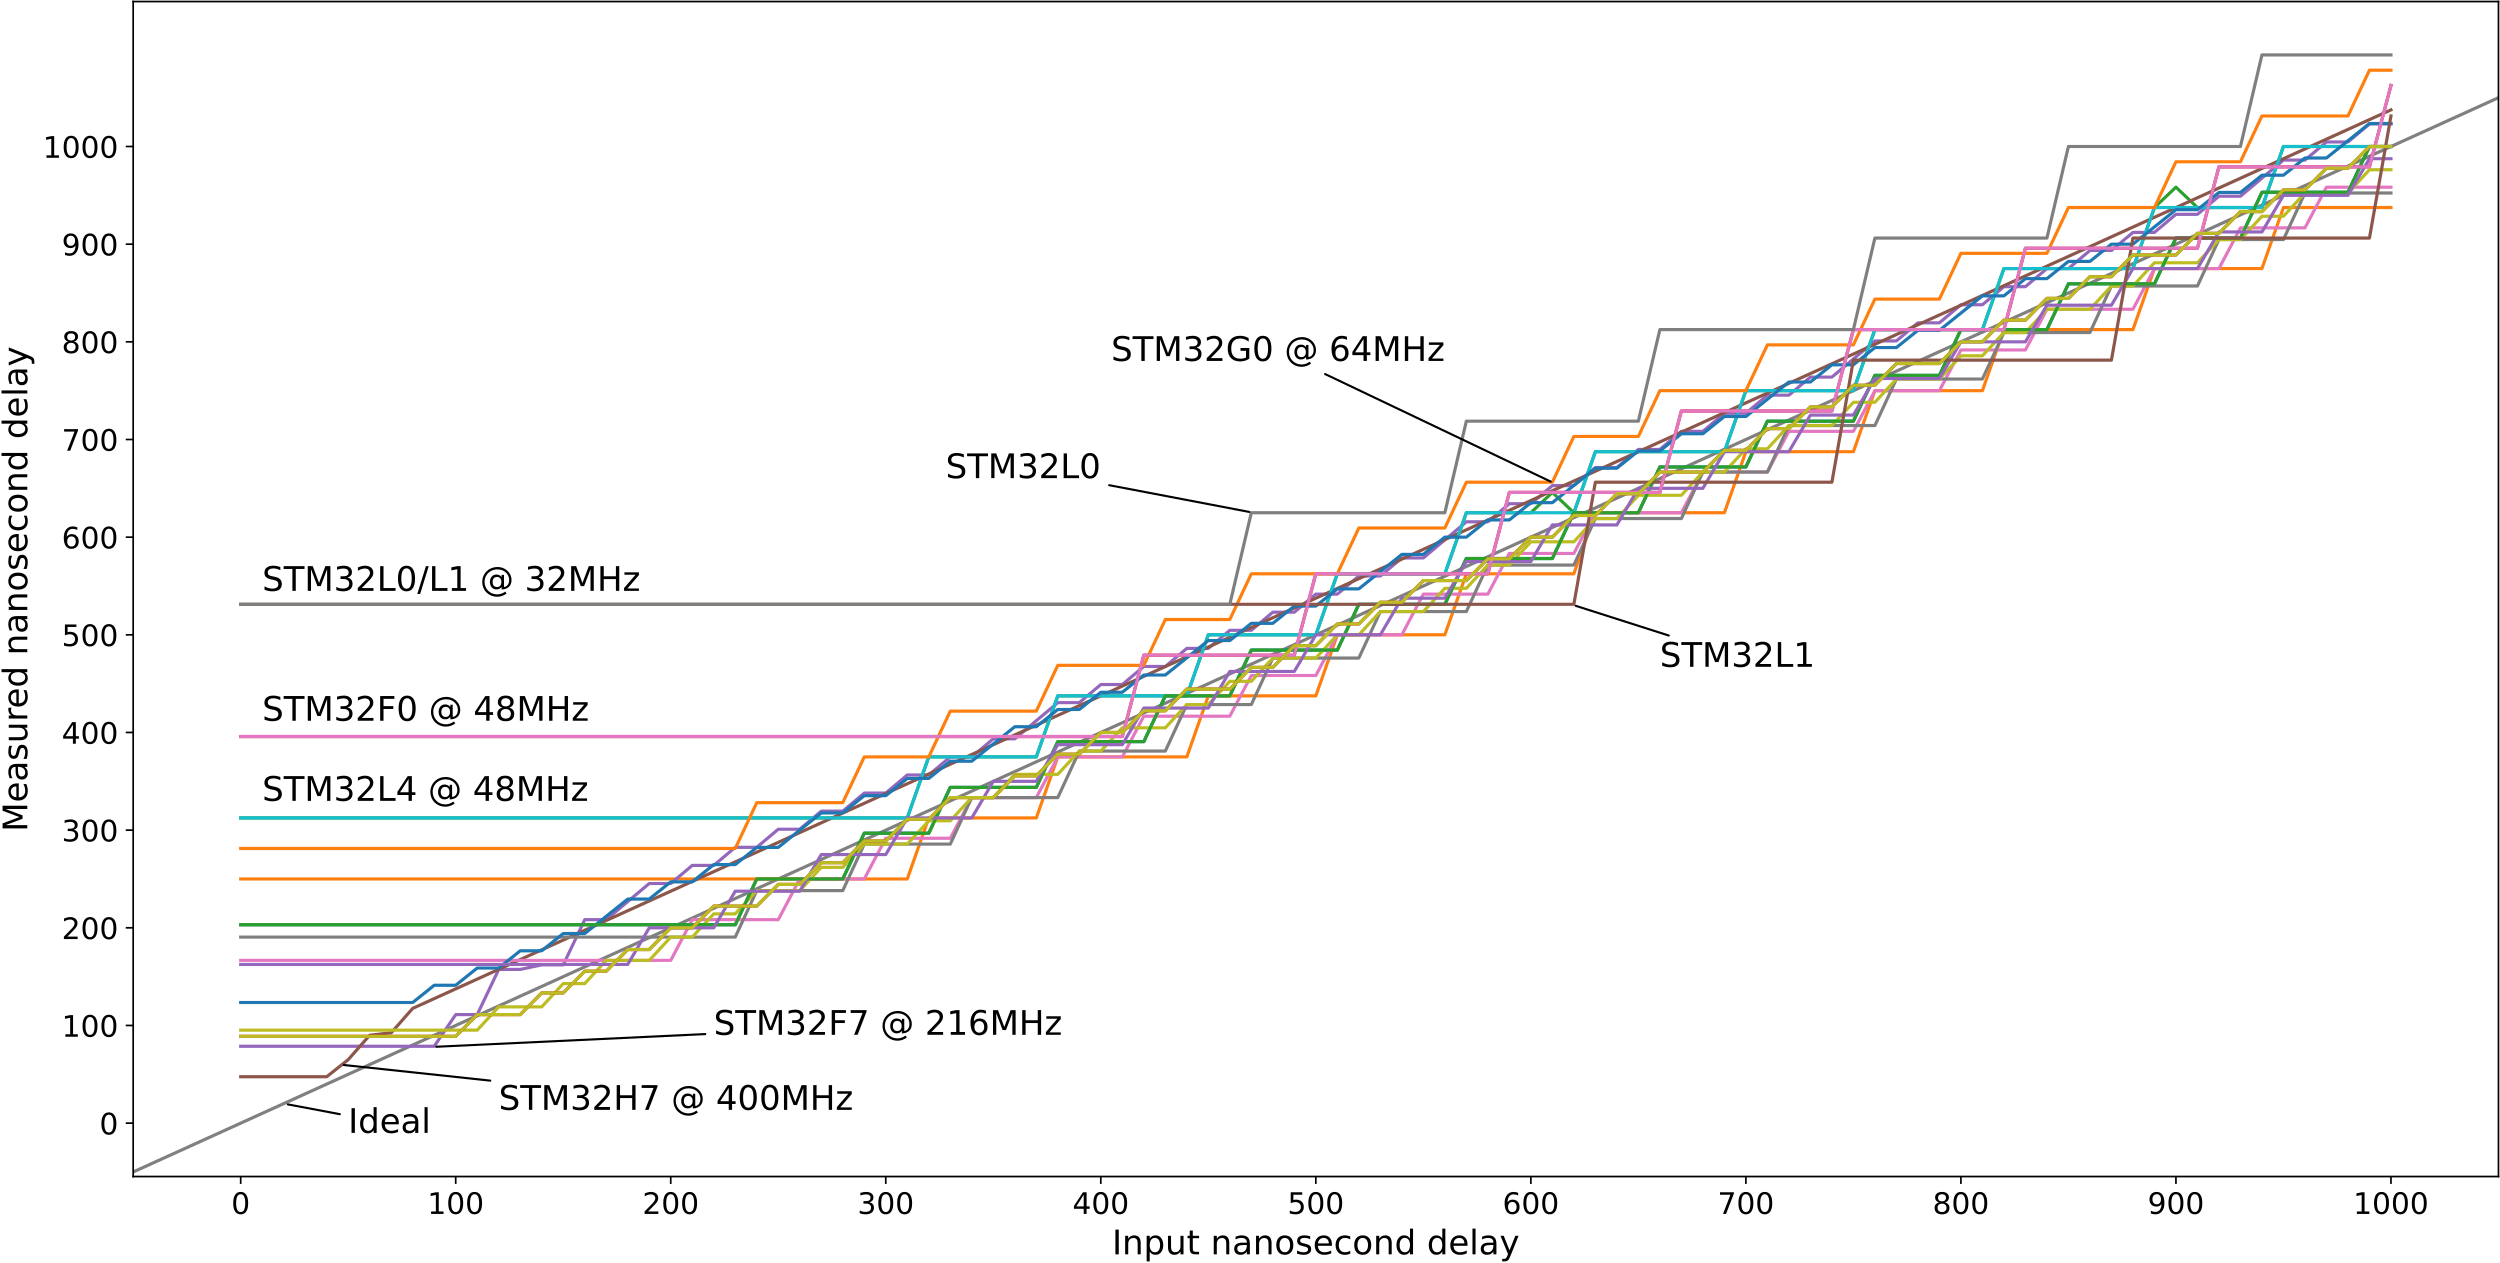 <?xml version="1.0" encoding="utf-8" standalone="no"?>
<!DOCTYPE svg PUBLIC "-//W3C//DTD SVG 1.1//EN"
  "http://www.w3.org/Graphics/SVG/1.1/DTD/svg11.dtd">
<!-- Created with matplotlib (https://matplotlib.org/) -->
<svg height="595.874pt" version="1.1" viewBox="0 0 1179.555 595.874" width="1179.555pt" xmlns="http://www.w3.org/2000/svg" xmlns:xlink="http://www.w3.org/1999/xlink">
 <defs>
  <style type="text/css">*{stroke-linecap:butt;stroke-linejoin:round;}</style>
 </defs>
 <g id="figure_1">
  <g id="patch_1">
   <path d="M 0 595.874 
L 1179.555 595.874 
L 1179.555 0 
L 0 0 
z
" style="fill:none;"/>
  </g>
  <g id="axes_1">
   <g id="patch_2">
    <path d="M 62.835 555.12 
L 1178.835 555.12 
L 1178.835 0.72 
L 62.835 0.72 
z
" style="fill:none;"/>
   </g>
   <g id="matplotlib.axis_1">
    <g id="xtick_1">
     <g id="line2d_1">
      <defs>
       <path d="M 0 0 
L 0 3.5 
" id="m5dc529d163" style="stroke:#000000;stroke-width:0.8;"/>
      </defs>
      <g>
       <use style="stroke:#000000;stroke-width:0.8;" x="113.562" xlink:href="#m5dc529d163" y="555.12"/>
      </g>
     </g>
     <g id="text_1">
      <!-- 0 -->
      <g transform="translate(109.109 572.758)scale(0.14 -0.14)">
       <defs>
        <path d="M 31.781 66.406 
Q 24.172 66.406 20.328 58.906 
Q 16.5 51.422 16.5 36.375 
Q 16.5 21.391 20.328 13.891 
Q 24.172 6.391 31.781 6.391 
Q 39.453 6.391 43.281 13.891 
Q 47.125 21.391 47.125 36.375 
Q 47.125 51.422 43.281 58.906 
Q 39.453 66.406 31.781 66.406 
z
M 31.781 74.219 
Q 44.047 74.219 50.516 64.516 
Q 56.984 54.828 56.984 36.375 
Q 56.984 17.969 50.516 8.266 
Q 44.047 -1.422 31.781 -1.422 
Q 19.531 -1.422 13.062 8.266 
Q 6.594 17.969 6.594 36.375 
Q 6.594 54.828 13.062 64.516 
Q 19.531 74.219 31.781 74.219 
z
" id="DejaVuSans-48"/>
       </defs>
       <use xlink:href="#DejaVuSans-48"/>
      </g>
     </g>
    </g>
    <g id="xtick_2">
     <g id="line2d_2">
      <g>
       <use style="stroke:#000000;stroke-width:0.8;" x="215.017" xlink:href="#m5dc529d163" y="555.12"/>
      </g>
     </g>
     <g id="text_2">
      <!-- 100 -->
      <g transform="translate(201.656 572.758)scale(0.14 -0.14)">
       <defs>
        <path d="M 12.406 8.297 
L 28.516 8.297 
L 28.516 63.922 
L 10.984 60.406 
L 10.984 69.391 
L 28.422 72.906 
L 38.281 72.906 
L 38.281 8.297 
L 54.391 8.297 
L 54.391 0 
L 12.406 0 
z
" id="DejaVuSans-49"/>
       </defs>
       <use xlink:href="#DejaVuSans-49"/>
       <use x="63.623" xlink:href="#DejaVuSans-48"/>
       <use x="127.246" xlink:href="#DejaVuSans-48"/>
      </g>
     </g>
    </g>
    <g id="xtick_3">
     <g id="line2d_3">
      <g>
       <use style="stroke:#000000;stroke-width:0.8;" x="316.471" xlink:href="#m5dc529d163" y="555.12"/>
      </g>
     </g>
     <g id="text_3">
      <!-- 200 -->
      <g transform="translate(303.11 572.758)scale(0.14 -0.14)">
       <defs>
        <path d="M 19.188 8.297 
L 53.609 8.297 
L 53.609 0 
L 7.328 0 
L 7.328 8.297 
Q 12.938 14.109 22.625 23.891 
Q 32.328 33.688 34.812 36.531 
Q 39.547 41.844 41.422 45.531 
Q 43.312 49.219 43.312 52.781 
Q 43.312 58.594 39.234 62.25 
Q 35.156 65.922 28.609 65.922 
Q 23.969 65.922 18.812 64.312 
Q 13.672 62.703 7.812 59.422 
L 7.812 69.391 
Q 13.766 71.781 18.938 73 
Q 24.125 74.219 28.422 74.219 
Q 39.75 74.219 46.484 68.547 
Q 53.219 62.891 53.219 53.422 
Q 53.219 48.922 51.531 44.891 
Q 49.859 40.875 45.406 35.406 
Q 44.188 33.984 37.641 27.219 
Q 31.109 20.453 19.188 8.297 
z
" id="DejaVuSans-50"/>
       </defs>
       <use xlink:href="#DejaVuSans-50"/>
       <use x="63.623" xlink:href="#DejaVuSans-48"/>
       <use x="127.246" xlink:href="#DejaVuSans-48"/>
      </g>
     </g>
    </g>
    <g id="xtick_4">
     <g id="line2d_4">
      <g>
       <use style="stroke:#000000;stroke-width:0.8;" x="417.926" xlink:href="#m5dc529d163" y="555.12"/>
      </g>
     </g>
     <g id="text_4">
      <!-- 300 -->
      <g transform="translate(404.565 572.758)scale(0.14 -0.14)">
       <defs>
        <path d="M 40.578 39.312 
Q 47.656 37.797 51.625 33 
Q 55.609 28.219 55.609 21.188 
Q 55.609 10.406 48.188 4.484 
Q 40.766 -1.422 27.094 -1.422 
Q 22.516 -1.422 17.656 -0.516 
Q 12.797 0.391 7.625 2.203 
L 7.625 11.719 
Q 11.719 9.328 16.594 8.109 
Q 21.484 6.891 26.812 6.891 
Q 36.078 6.891 40.938 10.547 
Q 45.797 14.203 45.797 21.188 
Q 45.797 27.641 41.281 31.266 
Q 36.766 34.906 28.719 34.906 
L 20.219 34.906 
L 20.219 43.016 
L 29.109 43.016 
Q 36.375 43.016 40.234 45.922 
Q 44.094 48.828 44.094 54.297 
Q 44.094 59.906 40.109 62.906 
Q 36.141 65.922 28.719 65.922 
Q 24.656 65.922 20.016 65.031 
Q 15.375 64.156 9.812 62.312 
L 9.812 71.094 
Q 15.438 72.656 20.344 73.438 
Q 25.25 74.219 29.594 74.219 
Q 40.828 74.219 47.359 69.109 
Q 53.906 64.016 53.906 55.328 
Q 53.906 49.266 50.438 45.094 
Q 46.969 40.922 40.578 39.312 
z
" id="DejaVuSans-51"/>
       </defs>
       <use xlink:href="#DejaVuSans-51"/>
       <use x="63.623" xlink:href="#DejaVuSans-48"/>
       <use x="127.246" xlink:href="#DejaVuSans-48"/>
      </g>
     </g>
    </g>
    <g id="xtick_5">
     <g id="line2d_5">
      <g>
       <use style="stroke:#000000;stroke-width:0.8;" x="519.38" xlink:href="#m5dc529d163" y="555.12"/>
      </g>
     </g>
     <g id="text_5">
      <!-- 400 -->
      <g transform="translate(506.019 572.758)scale(0.14 -0.14)">
       <defs>
        <path d="M 37.797 64.312 
L 12.891 25.391 
L 37.797 25.391 
z
M 35.203 72.906 
L 47.609 72.906 
L 47.609 25.391 
L 58.016 25.391 
L 58.016 17.188 
L 47.609 17.188 
L 47.609 0 
L 37.797 0 
L 37.797 17.188 
L 4.891 17.188 
L 4.891 26.703 
z
" id="DejaVuSans-52"/>
       </defs>
       <use xlink:href="#DejaVuSans-52"/>
       <use x="63.623" xlink:href="#DejaVuSans-48"/>
       <use x="127.246" xlink:href="#DejaVuSans-48"/>
      </g>
     </g>
    </g>
    <g id="xtick_6">
     <g id="line2d_6">
      <g>
       <use style="stroke:#000000;stroke-width:0.8;" x="620.835" xlink:href="#m5dc529d163" y="555.12"/>
      </g>
     </g>
     <g id="text_6">
      <!-- 500 -->
      <g transform="translate(607.474 572.758)scale(0.14 -0.14)">
       <defs>
        <path d="M 10.797 72.906 
L 49.516 72.906 
L 49.516 64.594 
L 19.828 64.594 
L 19.828 46.734 
Q 21.969 47.469 24.109 47.828 
Q 26.266 48.188 28.422 48.188 
Q 40.625 48.188 47.75 41.5 
Q 54.891 34.812 54.891 23.391 
Q 54.891 11.625 47.562 5.094 
Q 40.234 -1.422 26.906 -1.422 
Q 22.312 -1.422 17.547 -0.641 
Q 12.797 0.141 7.719 1.703 
L 7.719 11.625 
Q 12.109 9.234 16.797 8.062 
Q 21.484 6.891 26.703 6.891 
Q 35.156 6.891 40.078 11.328 
Q 45.016 15.766 45.016 23.391 
Q 45.016 31 40.078 35.438 
Q 35.156 39.891 26.703 39.891 
Q 22.75 39.891 18.812 39.016 
Q 14.891 38.141 10.797 36.281 
z
" id="DejaVuSans-53"/>
       </defs>
       <use xlink:href="#DejaVuSans-53"/>
       <use x="63.623" xlink:href="#DejaVuSans-48"/>
       <use x="127.246" xlink:href="#DejaVuSans-48"/>
      </g>
     </g>
    </g>
    <g id="xtick_7">
     <g id="line2d_7">
      <g>
       <use style="stroke:#000000;stroke-width:0.8;" x="722.29" xlink:href="#m5dc529d163" y="555.12"/>
      </g>
     </g>
     <g id="text_7">
      <!-- 600 -->
      <g transform="translate(708.928 572.758)scale(0.14 -0.14)">
       <defs>
        <path d="M 33.016 40.375 
Q 26.375 40.375 22.484 35.828 
Q 18.609 31.297 18.609 23.391 
Q 18.609 15.531 22.484 10.953 
Q 26.375 6.391 33.016 6.391 
Q 39.656 6.391 43.531 10.953 
Q 47.406 15.531 47.406 23.391 
Q 47.406 31.297 43.531 35.828 
Q 39.656 40.375 33.016 40.375 
z
M 52.594 71.297 
L 52.594 62.312 
Q 48.875 64.062 45.094 64.984 
Q 41.312 65.922 37.594 65.922 
Q 27.828 65.922 22.672 59.328 
Q 17.531 52.734 16.797 39.406 
Q 19.672 43.656 24.016 45.922 
Q 28.375 48.188 33.594 48.188 
Q 44.578 48.188 50.953 41.516 
Q 57.328 34.859 57.328 23.391 
Q 57.328 12.156 50.688 5.359 
Q 44.047 -1.422 33.016 -1.422 
Q 20.359 -1.422 13.672 8.266 
Q 6.984 17.969 6.984 36.375 
Q 6.984 53.656 15.188 63.938 
Q 23.391 74.219 37.203 74.219 
Q 40.922 74.219 44.703 73.484 
Q 48.484 72.75 52.594 71.297 
z
" id="DejaVuSans-54"/>
       </defs>
       <use xlink:href="#DejaVuSans-54"/>
       <use x="63.623" xlink:href="#DejaVuSans-48"/>
       <use x="127.246" xlink:href="#DejaVuSans-48"/>
      </g>
     </g>
    </g>
    <g id="xtick_8">
     <g id="line2d_8">
      <g>
       <use style="stroke:#000000;stroke-width:0.8;" x="823.744" xlink:href="#m5dc529d163" y="555.12"/>
      </g>
     </g>
     <g id="text_8">
      <!-- 700 -->
      <g transform="translate(810.383 572.758)scale(0.14 -0.14)">
       <defs>
        <path d="M 8.203 72.906 
L 55.078 72.906 
L 55.078 68.703 
L 28.609 0 
L 18.312 0 
L 43.219 64.594 
L 8.203 64.594 
z
" id="DejaVuSans-55"/>
       </defs>
       <use xlink:href="#DejaVuSans-55"/>
       <use x="63.623" xlink:href="#DejaVuSans-48"/>
       <use x="127.246" xlink:href="#DejaVuSans-48"/>
      </g>
     </g>
    </g>
    <g id="xtick_9">
     <g id="line2d_9">
      <g>
       <use style="stroke:#000000;stroke-width:0.8;" x="925.199" xlink:href="#m5dc529d163" y="555.12"/>
      </g>
     </g>
     <g id="text_9">
      <!-- 800 -->
      <g transform="translate(911.837 572.758)scale(0.14 -0.14)">
       <defs>
        <path d="M 31.781 34.625 
Q 24.75 34.625 20.719 30.859 
Q 16.703 27.094 16.703 20.516 
Q 16.703 13.922 20.719 10.156 
Q 24.75 6.391 31.781 6.391 
Q 38.812 6.391 42.859 10.172 
Q 46.922 13.969 46.922 20.516 
Q 46.922 27.094 42.891 30.859 
Q 38.875 34.625 31.781 34.625 
z
M 21.922 38.812 
Q 15.578 40.375 12.031 44.719 
Q 8.5 49.078 8.5 55.328 
Q 8.5 64.062 14.719 69.141 
Q 20.953 74.219 31.781 74.219 
Q 42.672 74.219 48.875 69.141 
Q 55.078 64.062 55.078 55.328 
Q 55.078 49.078 51.531 44.719 
Q 48 40.375 41.703 38.812 
Q 48.828 37.156 52.797 32.312 
Q 56.781 27.484 56.781 20.516 
Q 56.781 9.906 50.312 4.234 
Q 43.844 -1.422 31.781 -1.422 
Q 19.734 -1.422 13.25 4.234 
Q 6.781 9.906 6.781 20.516 
Q 6.781 27.484 10.781 32.312 
Q 14.797 37.156 21.922 38.812 
z
M 18.312 54.391 
Q 18.312 48.734 21.844 45.562 
Q 25.391 42.391 31.781 42.391 
Q 38.141 42.391 41.719 45.562 
Q 45.312 48.734 45.312 54.391 
Q 45.312 60.062 41.719 63.234 
Q 38.141 66.406 31.781 66.406 
Q 25.391 66.406 21.844 63.234 
Q 18.312 60.062 18.312 54.391 
z
" id="DejaVuSans-56"/>
       </defs>
       <use xlink:href="#DejaVuSans-56"/>
       <use x="63.623" xlink:href="#DejaVuSans-48"/>
       <use x="127.246" xlink:href="#DejaVuSans-48"/>
      </g>
     </g>
    </g>
    <g id="xtick_10">
     <g id="line2d_10">
      <g>
       <use style="stroke:#000000;stroke-width:0.8;" x="1026.653" xlink:href="#m5dc529d163" y="555.12"/>
      </g>
     </g>
     <g id="text_10">
      <!-- 900 -->
      <g transform="translate(1013.292 572.758)scale(0.14 -0.14)">
       <defs>
        <path d="M 10.984 1.516 
L 10.984 10.5 
Q 14.703 8.734 18.5 7.812 
Q 22.312 6.891 25.984 6.891 
Q 35.75 6.891 40.891 13.453 
Q 46.047 20.016 46.781 33.406 
Q 43.953 29.203 39.594 26.953 
Q 35.25 24.703 29.984 24.703 
Q 19.047 24.703 12.672 31.312 
Q 6.297 37.938 6.297 49.422 
Q 6.297 60.641 12.938 67.422 
Q 19.578 74.219 30.609 74.219 
Q 43.266 74.219 49.922 64.516 
Q 56.594 54.828 56.594 36.375 
Q 56.594 19.141 48.406 8.859 
Q 40.234 -1.422 26.422 -1.422 
Q 22.703 -1.422 18.891 -0.688 
Q 15.094 0.047 10.984 1.516 
z
M 30.609 32.422 
Q 37.25 32.422 41.125 36.953 
Q 45.016 41.5 45.016 49.422 
Q 45.016 57.281 41.125 61.844 
Q 37.25 66.406 30.609 66.406 
Q 23.969 66.406 20.094 61.844 
Q 16.219 57.281 16.219 49.422 
Q 16.219 41.5 20.094 36.953 
Q 23.969 32.422 30.609 32.422 
z
" id="DejaVuSans-57"/>
       </defs>
       <use xlink:href="#DejaVuSans-57"/>
       <use x="63.623" xlink:href="#DejaVuSans-48"/>
       <use x="127.246" xlink:href="#DejaVuSans-48"/>
      </g>
     </g>
    </g>
    <g id="xtick_11">
     <g id="line2d_11">
      <g>
       <use style="stroke:#000000;stroke-width:0.8;" x="1128.108" xlink:href="#m5dc529d163" y="555.12"/>
      </g>
     </g>
     <g id="text_11">
      <!-- 1000 -->
      <g transform="translate(1110.293 572.758)scale(0.14 -0.14)">
       <use xlink:href="#DejaVuSans-49"/>
       <use x="63.623" xlink:href="#DejaVuSans-48"/>
       <use x="127.246" xlink:href="#DejaVuSans-48"/>
       <use x="190.869" xlink:href="#DejaVuSans-48"/>
      </g>
     </g>
    </g>
    <g id="text_12">
     <!-- Input nanosecond delay -->
     <g transform="translate(524.704 591.827)scale(0.16 -0.16)">
      <defs>
       <path d="M 9.812 72.906 
L 19.672 72.906 
L 19.672 0 
L 9.812 0 
z
" id="DejaVuSans-73"/>
       <path d="M 54.891 33.016 
L 54.891 0 
L 45.906 0 
L 45.906 32.719 
Q 45.906 40.484 42.875 44.328 
Q 39.844 48.188 33.797 48.188 
Q 26.516 48.188 22.312 43.547 
Q 18.109 38.922 18.109 30.906 
L 18.109 0 
L 9.078 0 
L 9.078 54.688 
L 18.109 54.688 
L 18.109 46.188 
Q 21.344 51.125 25.703 53.562 
Q 30.078 56 35.797 56 
Q 45.219 56 50.047 50.172 
Q 54.891 44.344 54.891 33.016 
z
" id="DejaVuSans-110"/>
       <path d="M 18.109 8.203 
L 18.109 -20.797 
L 9.078 -20.797 
L 9.078 54.688 
L 18.109 54.688 
L 18.109 46.391 
Q 20.953 51.266 25.266 53.625 
Q 29.594 56 35.594 56 
Q 45.562 56 51.781 48.094 
Q 58.016 40.188 58.016 27.297 
Q 58.016 14.406 51.781 6.484 
Q 45.562 -1.422 35.594 -1.422 
Q 29.594 -1.422 25.266 0.953 
Q 20.953 3.328 18.109 8.203 
z
M 48.688 27.297 
Q 48.688 37.203 44.609 42.844 
Q 40.531 48.484 33.406 48.484 
Q 26.266 48.484 22.188 42.844 
Q 18.109 37.203 18.109 27.297 
Q 18.109 17.391 22.188 11.75 
Q 26.266 6.109 33.406 6.109 
Q 40.531 6.109 44.609 11.75 
Q 48.688 17.391 48.688 27.297 
z
" id="DejaVuSans-112"/>
       <path d="M 8.5 21.578 
L 8.5 54.688 
L 17.484 54.688 
L 17.484 21.922 
Q 17.484 14.156 20.5 10.266 
Q 23.531 6.391 29.594 6.391 
Q 36.859 6.391 41.078 11.031 
Q 45.312 15.672 45.312 23.688 
L 45.312 54.688 
L 54.297 54.688 
L 54.297 0 
L 45.312 0 
L 45.312 8.406 
Q 42.047 3.422 37.719 1 
Q 33.406 -1.422 27.688 -1.422 
Q 18.266 -1.422 13.375 4.438 
Q 8.5 10.297 8.5 21.578 
z
M 31.109 56 
z
" id="DejaVuSans-117"/>
       <path d="M 18.312 70.219 
L 18.312 54.688 
L 36.812 54.688 
L 36.812 47.703 
L 18.312 47.703 
L 18.312 18.016 
Q 18.312 11.328 20.141 9.422 
Q 21.969 7.516 27.594 7.516 
L 36.812 7.516 
L 36.812 0 
L 27.594 0 
Q 17.188 0 13.234 3.875 
Q 9.281 7.766 9.281 18.016 
L 9.281 47.703 
L 2.688 47.703 
L 2.688 54.688 
L 9.281 54.688 
L 9.281 70.219 
z
" id="DejaVuSans-116"/>
       <path id="DejaVuSans-32"/>
       <path d="M 34.281 27.484 
Q 23.391 27.484 19.188 25 
Q 14.984 22.516 14.984 16.5 
Q 14.984 11.719 18.141 8.906 
Q 21.297 6.109 26.703 6.109 
Q 34.188 6.109 38.703 11.406 
Q 43.219 16.703 43.219 25.484 
L 43.219 27.484 
z
M 52.203 31.203 
L 52.203 0 
L 43.219 0 
L 43.219 8.297 
Q 40.141 3.328 35.547 0.953 
Q 30.953 -1.422 24.312 -1.422 
Q 15.922 -1.422 10.953 3.297 
Q 6 8.016 6 15.922 
Q 6 25.141 12.172 29.828 
Q 18.359 34.516 30.609 34.516 
L 43.219 34.516 
L 43.219 35.406 
Q 43.219 41.609 39.141 45 
Q 35.062 48.391 27.688 48.391 
Q 23 48.391 18.547 47.266 
Q 14.109 46.141 10.016 43.891 
L 10.016 52.203 
Q 14.938 54.109 19.578 55.047 
Q 24.219 56 28.609 56 
Q 40.484 56 46.344 49.844 
Q 52.203 43.703 52.203 31.203 
z
" id="DejaVuSans-97"/>
       <path d="M 30.609 48.391 
Q 23.391 48.391 19.188 42.75 
Q 14.984 37.109 14.984 27.297 
Q 14.984 17.484 19.156 11.844 
Q 23.344 6.203 30.609 6.203 
Q 37.797 6.203 41.984 11.859 
Q 46.188 17.531 46.188 27.297 
Q 46.188 37.016 41.984 42.703 
Q 37.797 48.391 30.609 48.391 
z
M 30.609 56 
Q 42.328 56 49.016 48.375 
Q 55.719 40.766 55.719 27.297 
Q 55.719 13.875 49.016 6.219 
Q 42.328 -1.422 30.609 -1.422 
Q 18.844 -1.422 12.172 6.219 
Q 5.516 13.875 5.516 27.297 
Q 5.516 40.766 12.172 48.375 
Q 18.844 56 30.609 56 
z
" id="DejaVuSans-111"/>
       <path d="M 44.281 53.078 
L 44.281 44.578 
Q 40.484 46.531 36.375 47.5 
Q 32.281 48.484 27.875 48.484 
Q 21.188 48.484 17.844 46.438 
Q 14.5 44.391 14.5 40.281 
Q 14.5 37.156 16.891 35.375 
Q 19.281 33.594 26.516 31.984 
L 29.594 31.297 
Q 39.156 29.25 43.188 25.516 
Q 47.219 21.781 47.219 15.094 
Q 47.219 7.469 41.188 3.016 
Q 35.156 -1.422 24.609 -1.422 
Q 20.219 -1.422 15.453 -0.562 
Q 10.688 0.297 5.422 2 
L 5.422 11.281 
Q 10.406 8.688 15.234 7.391 
Q 20.062 6.109 24.812 6.109 
Q 31.156 6.109 34.562 8.281 
Q 37.984 10.453 37.984 14.406 
Q 37.984 18.062 35.516 20.016 
Q 33.062 21.969 24.703 23.781 
L 21.578 24.516 
Q 13.234 26.266 9.516 29.906 
Q 5.812 33.547 5.812 39.891 
Q 5.812 47.609 11.281 51.797 
Q 16.75 56 26.812 56 
Q 31.781 56 36.172 55.266 
Q 40.578 54.547 44.281 53.078 
z
" id="DejaVuSans-115"/>
       <path d="M 56.203 29.594 
L 56.203 25.203 
L 14.891 25.203 
Q 15.484 15.922 20.484 11.062 
Q 25.484 6.203 34.422 6.203 
Q 39.594 6.203 44.453 7.469 
Q 49.312 8.734 54.109 11.281 
L 54.109 2.781 
Q 49.266 0.734 44.188 -0.344 
Q 39.109 -1.422 33.891 -1.422 
Q 20.797 -1.422 13.156 6.188 
Q 5.516 13.812 5.516 26.812 
Q 5.516 40.234 12.766 48.109 
Q 20.016 56 32.328 56 
Q 43.359 56 49.781 48.891 
Q 56.203 41.797 56.203 29.594 
z
M 47.219 32.234 
Q 47.125 39.594 43.094 43.984 
Q 39.062 48.391 32.422 48.391 
Q 24.906 48.391 20.391 44.141 
Q 15.875 39.891 15.188 32.172 
z
" id="DejaVuSans-101"/>
       <path d="M 48.781 52.594 
L 48.781 44.188 
Q 44.969 46.297 41.141 47.344 
Q 37.312 48.391 33.406 48.391 
Q 24.656 48.391 19.812 42.844 
Q 14.984 37.312 14.984 27.297 
Q 14.984 17.281 19.812 11.734 
Q 24.656 6.203 33.406 6.203 
Q 37.312 6.203 41.141 7.25 
Q 44.969 8.297 48.781 10.406 
L 48.781 2.094 
Q 45.016 0.344 40.984 -0.531 
Q 36.969 -1.422 32.422 -1.422 
Q 20.062 -1.422 12.781 6.344 
Q 5.516 14.109 5.516 27.297 
Q 5.516 40.672 12.859 48.328 
Q 20.219 56 33.016 56 
Q 37.156 56 41.109 55.141 
Q 45.062 54.297 48.781 52.594 
z
" id="DejaVuSans-99"/>
       <path d="M 45.406 46.391 
L 45.406 75.984 
L 54.391 75.984 
L 54.391 0 
L 45.406 0 
L 45.406 8.203 
Q 42.578 3.328 38.25 0.953 
Q 33.938 -1.422 27.875 -1.422 
Q 17.969 -1.422 11.734 6.484 
Q 5.516 14.406 5.516 27.297 
Q 5.516 40.188 11.734 48.094 
Q 17.969 56 27.875 56 
Q 33.938 56 38.25 53.625 
Q 42.578 51.266 45.406 46.391 
z
M 14.797 27.297 
Q 14.797 17.391 18.875 11.75 
Q 22.953 6.109 30.078 6.109 
Q 37.203 6.109 41.297 11.75 
Q 45.406 17.391 45.406 27.297 
Q 45.406 37.203 41.297 42.844 
Q 37.203 48.484 30.078 48.484 
Q 22.953 48.484 18.875 42.844 
Q 14.797 37.203 14.797 27.297 
z
" id="DejaVuSans-100"/>
       <path d="M 9.422 75.984 
L 18.406 75.984 
L 18.406 0 
L 9.422 0 
z
" id="DejaVuSans-108"/>
       <path d="M 32.172 -5.078 
Q 28.375 -14.844 24.75 -17.812 
Q 21.141 -20.797 15.094 -20.797 
L 7.906 -20.797 
L 7.906 -13.281 
L 13.188 -13.281 
Q 16.891 -13.281 18.938 -11.516 
Q 21 -9.766 23.484 -3.219 
L 25.094 0.875 
L 2.984 54.688 
L 12.5 54.688 
L 29.594 11.922 
L 46.688 54.688 
L 56.203 54.688 
z
" id="DejaVuSans-121"/>
      </defs>
      <use xlink:href="#DejaVuSans-73"/>
      <use x="29.492" xlink:href="#DejaVuSans-110"/>
      <use x="92.871" xlink:href="#DejaVuSans-112"/>
      <use x="156.348" xlink:href="#DejaVuSans-117"/>
      <use x="219.727" xlink:href="#DejaVuSans-116"/>
      <use x="258.936" xlink:href="#DejaVuSans-32"/>
      <use x="290.723" xlink:href="#DejaVuSans-110"/>
      <use x="354.102" xlink:href="#DejaVuSans-97"/>
      <use x="415.381" xlink:href="#DejaVuSans-110"/>
      <use x="478.76" xlink:href="#DejaVuSans-111"/>
      <use x="539.941" xlink:href="#DejaVuSans-115"/>
      <use x="592.041" xlink:href="#DejaVuSans-101"/>
      <use x="653.564" xlink:href="#DejaVuSans-99"/>
      <use x="708.545" xlink:href="#DejaVuSans-111"/>
      <use x="769.727" xlink:href="#DejaVuSans-110"/>
      <use x="833.105" xlink:href="#DejaVuSans-100"/>
      <use x="896.582" xlink:href="#DejaVuSans-32"/>
      <use x="928.369" xlink:href="#DejaVuSans-100"/>
      <use x="991.846" xlink:href="#DejaVuSans-101"/>
      <use x="1053.369" xlink:href="#DejaVuSans-108"/>
      <use x="1081.152" xlink:href="#DejaVuSans-97"/>
      <use x="1142.432" xlink:href="#DejaVuSans-121"/>
     </g>
    </g>
   </g>
   <g id="matplotlib.axis_2">
    <g id="ytick_1">
     <g id="line2d_12">
      <defs>
       <path d="M 0 0 
L -3.5 0 
" id="m92066b209a" style="stroke:#000000;stroke-width:0.8;"/>
      </defs>
      <g>
       <use style="stroke:#000000;stroke-width:0.8;" x="62.835" xlink:href="#m92066b209a" y="529.92"/>
      </g>
     </g>
     <g id="text_13">
      <!-- 0 -->
      <g transform="translate(46.928 535.239)scale(0.14 -0.14)">
       <use xlink:href="#DejaVuSans-48"/>
      </g>
     </g>
    </g>
    <g id="ytick_2">
     <g id="line2d_13">
      <g>
       <use style="stroke:#000000;stroke-width:0.8;" x="62.835" xlink:href="#m92066b209a" y="483.84"/>
      </g>
     </g>
     <g id="text_14">
      <!-- 100 -->
      <g transform="translate(29.113 489.159)scale(0.14 -0.14)">
       <use xlink:href="#DejaVuSans-49"/>
       <use x="63.623" xlink:href="#DejaVuSans-48"/>
       <use x="127.246" xlink:href="#DejaVuSans-48"/>
      </g>
     </g>
    </g>
    <g id="ytick_3">
     <g id="line2d_14">
      <g>
       <use style="stroke:#000000;stroke-width:0.8;" x="62.835" xlink:href="#m92066b209a" y="437.76"/>
      </g>
     </g>
     <g id="text_15">
      <!-- 200 -->
      <g transform="translate(29.113 443.079)scale(0.14 -0.14)">
       <use xlink:href="#DejaVuSans-50"/>
       <use x="63.623" xlink:href="#DejaVuSans-48"/>
       <use x="127.246" xlink:href="#DejaVuSans-48"/>
      </g>
     </g>
    </g>
    <g id="ytick_4">
     <g id="line2d_15">
      <g>
       <use style="stroke:#000000;stroke-width:0.8;" x="62.835" xlink:href="#m92066b209a" y="391.68"/>
      </g>
     </g>
     <g id="text_16">
      <!-- 300 -->
      <g transform="translate(29.113 396.999)scale(0.14 -0.14)">
       <use xlink:href="#DejaVuSans-51"/>
       <use x="63.623" xlink:href="#DejaVuSans-48"/>
       <use x="127.246" xlink:href="#DejaVuSans-48"/>
      </g>
     </g>
    </g>
    <g id="ytick_5">
     <g id="line2d_16">
      <g>
       <use style="stroke:#000000;stroke-width:0.8;" x="62.835" xlink:href="#m92066b209a" y="345.6"/>
      </g>
     </g>
     <g id="text_17">
      <!-- 400 -->
      <g transform="translate(29.113 350.919)scale(0.14 -0.14)">
       <use xlink:href="#DejaVuSans-52"/>
       <use x="63.623" xlink:href="#DejaVuSans-48"/>
       <use x="127.246" xlink:href="#DejaVuSans-48"/>
      </g>
     </g>
    </g>
    <g id="ytick_6">
     <g id="line2d_17">
      <g>
       <use style="stroke:#000000;stroke-width:0.8;" x="62.835" xlink:href="#m92066b209a" y="299.52"/>
      </g>
     </g>
     <g id="text_18">
      <!-- 500 -->
      <g transform="translate(29.113 304.839)scale(0.14 -0.14)">
       <use xlink:href="#DejaVuSans-53"/>
       <use x="63.623" xlink:href="#DejaVuSans-48"/>
       <use x="127.246" xlink:href="#DejaVuSans-48"/>
      </g>
     </g>
    </g>
    <g id="ytick_7">
     <g id="line2d_18">
      <g>
       <use style="stroke:#000000;stroke-width:0.8;" x="62.835" xlink:href="#m92066b209a" y="253.44"/>
      </g>
     </g>
     <g id="text_19">
      <!-- 600 -->
      <g transform="translate(29.113 258.759)scale(0.14 -0.14)">
       <use xlink:href="#DejaVuSans-54"/>
       <use x="63.623" xlink:href="#DejaVuSans-48"/>
       <use x="127.246" xlink:href="#DejaVuSans-48"/>
      </g>
     </g>
    </g>
    <g id="ytick_8">
     <g id="line2d_19">
      <g>
       <use style="stroke:#000000;stroke-width:0.8;" x="62.835" xlink:href="#m92066b209a" y="207.36"/>
      </g>
     </g>
     <g id="text_20">
      <!-- 700 -->
      <g transform="translate(29.113 212.679)scale(0.14 -0.14)">
       <use xlink:href="#DejaVuSans-55"/>
       <use x="63.623" xlink:href="#DejaVuSans-48"/>
       <use x="127.246" xlink:href="#DejaVuSans-48"/>
      </g>
     </g>
    </g>
    <g id="ytick_9">
     <g id="line2d_20">
      <g>
       <use style="stroke:#000000;stroke-width:0.8;" x="62.835" xlink:href="#m92066b209a" y="161.28"/>
      </g>
     </g>
     <g id="text_21">
      <!-- 800 -->
      <g transform="translate(29.113 166.599)scale(0.14 -0.14)">
       <use xlink:href="#DejaVuSans-56"/>
       <use x="63.623" xlink:href="#DejaVuSans-48"/>
       <use x="127.246" xlink:href="#DejaVuSans-48"/>
      </g>
     </g>
    </g>
    <g id="ytick_10">
     <g id="line2d_21">
      <g>
       <use style="stroke:#000000;stroke-width:0.8;" x="62.835" xlink:href="#m92066b209a" y="115.2"/>
      </g>
     </g>
     <g id="text_22">
      <!-- 900 -->
      <g transform="translate(29.113 120.519)scale(0.14 -0.14)">
       <use xlink:href="#DejaVuSans-57"/>
       <use x="63.623" xlink:href="#DejaVuSans-48"/>
       <use x="127.246" xlink:href="#DejaVuSans-48"/>
      </g>
     </g>
    </g>
    <g id="ytick_11">
     <g id="line2d_22">
      <g>
       <use style="stroke:#000000;stroke-width:0.8;" x="62.835" xlink:href="#m92066b209a" y="69.12"/>
      </g>
     </g>
     <g id="text_23">
      <!-- 1000 -->
      <g transform="translate(20.205 74.439)scale(0.14 -0.14)">
       <use xlink:href="#DejaVuSans-49"/>
       <use x="63.623" xlink:href="#DejaVuSans-48"/>
       <use x="127.246" xlink:href="#DejaVuSans-48"/>
       <use x="190.869" xlink:href="#DejaVuSans-48"/>
      </g>
     </g>
    </g>
    <g id="text_24">
     <!-- Measured nanosecond delay -->
     <g transform="translate(12.877 392.411)rotate(-90)scale(0.16 -0.16)">
      <defs>
       <path d="M 9.812 72.906 
L 24.516 72.906 
L 43.109 23.297 
L 61.812 72.906 
L 76.516 72.906 
L 76.516 0 
L 66.891 0 
L 66.891 64.016 
L 48.094 14.016 
L 38.188 14.016 
L 19.391 64.016 
L 19.391 0 
L 9.812 0 
z
" id="DejaVuSans-77"/>
       <path d="M 41.109 46.297 
Q 39.594 47.172 37.812 47.578 
Q 36.031 48 33.891 48 
Q 26.266 48 22.188 43.047 
Q 18.109 38.094 18.109 28.812 
L 18.109 0 
L 9.078 0 
L 9.078 54.688 
L 18.109 54.688 
L 18.109 46.188 
Q 20.953 51.172 25.484 53.578 
Q 30.031 56 36.531 56 
Q 37.453 56 38.578 55.875 
Q 39.703 55.766 41.062 55.516 
z
" id="DejaVuSans-114"/>
      </defs>
      <use xlink:href="#DejaVuSans-77"/>
      <use x="86.279" xlink:href="#DejaVuSans-101"/>
      <use x="147.803" xlink:href="#DejaVuSans-97"/>
      <use x="209.082" xlink:href="#DejaVuSans-115"/>
      <use x="261.182" xlink:href="#DejaVuSans-117"/>
      <use x="324.561" xlink:href="#DejaVuSans-114"/>
      <use x="363.424" xlink:href="#DejaVuSans-101"/>
      <use x="424.947" xlink:href="#DejaVuSans-100"/>
      <use x="488.424" xlink:href="#DejaVuSans-32"/>
      <use x="520.211" xlink:href="#DejaVuSans-110"/>
      <use x="583.59" xlink:href="#DejaVuSans-97"/>
      <use x="644.869" xlink:href="#DejaVuSans-110"/>
      <use x="708.248" xlink:href="#DejaVuSans-111"/>
      <use x="769.43" xlink:href="#DejaVuSans-115"/>
      <use x="821.529" xlink:href="#DejaVuSans-101"/>
      <use x="883.053" xlink:href="#DejaVuSans-99"/>
      <use x="938.033" xlink:href="#DejaVuSans-111"/>
      <use x="999.215" xlink:href="#DejaVuSans-110"/>
      <use x="1062.594" xlink:href="#DejaVuSans-100"/>
      <use x="1126.07" xlink:href="#DejaVuSans-32"/>
      <use x="1157.857" xlink:href="#DejaVuSans-100"/>
      <use x="1221.334" xlink:href="#DejaVuSans-101"/>
      <use x="1282.857" xlink:href="#DejaVuSans-108"/>
      <use x="1310.641" xlink:href="#DejaVuSans-97"/>
      <use x="1371.92" xlink:href="#DejaVuSans-121"/>
     </g>
    </g>
   </g>
   <g id="line2d_23">
    <path clip-path="url(#p2f2caf98b2)" d="M 62.835 552.96 
L 1178.835 46.08 
" style="fill:none;stroke:#808080;stroke-linecap:square;stroke-width:1.5;"/>
   </g>
   <g id="line2d_24">
    <path clip-path="url(#p2f2caf98b2)" d="M 113.562 436.32 
L 123.708 436.32 
L 133.853 436.32 
L 143.999 436.32 
L 154.144 436.32 
L 164.29 436.32 
L 174.435 436.32 
L 184.58 436.32 
L 194.726 436.32 
L 204.871 436.32 
L 215.017 436.32 
L 225.162 436.32 
L 235.308 436.32 
L 245.453 436.32 
L 255.599 436.32 
L 265.744 436.32 
L 275.89 436.32 
L 286.035 436.32 
L 296.18 436.32 
L 306.326 436.32 
L 316.471 436.32 
L 326.617 436.32 
L 336.762 436.32 
L 346.908 436.32 
L 357.053 414.72 
L 367.199 414.72 
L 377.344 414.72 
L 387.49 414.72 
L 397.635 414.72 
L 407.78 393.12 
L 417.926 393.12 
L 428.071 393.12 
L 438.217 393.12 
L 448.362 371.52 
L 458.508 371.52 
L 468.653 371.52 
L 478.799 371.52 
L 488.944 371.52 
L 499.09 349.92 
L 509.235 349.92 
L 519.38 349.92 
L 529.526 349.92 
L 539.671 349.92 
L 549.817 328.32 
L 559.962 328.32 
L 570.108 328.32 
L 580.253 328.32 
L 590.399 306.72 
L 600.544 306.72 
L 610.69 306.72 
L 620.835 306.72 
L 630.98 306.72 
L 641.126 285.12 
L 651.271 285.12 
L 661.417 285.12 
L 671.562 285.12 
L 681.708 285.12 
L 691.853 263.52 
L 701.999 263.52 
L 712.144 263.52 
L 722.29 263.52 
L 732.435 263.52 
L 742.58 241.92 
L 752.726 241.92 
L 762.871 241.92 
L 773.017 241.92 
L 783.162 220.32 
L 793.308 220.32 
L 803.453 220.32 
L 813.599 220.32 
L 823.744 220.32 
L 833.89 198.72 
L 844.035 198.72 
L 854.18 198.72 
L 864.326 198.72 
L 874.471 198.72 
L 884.617 177.12 
L 894.762 177.12 
L 904.908 177.12 
L 915.053 177.12 
L 925.199 155.52 
L 935.344 155.52 
L 945.49 155.52 
L 955.635 155.52 
L 965.78 155.52 
L 975.926 133.92 
L 986.071 133.92 
L 996.217 133.92 
L 1006.362 133.92 
L 1016.508 133.92 
L 1026.653 112.32 
L 1036.799 112.32 
L 1046.944 112.32 
L 1057.09 112.32 
L 1067.235 90.72 
L 1077.38 90.72 
L 1087.526 90.72 
L 1097.671 90.72 
L 1107.817 90.72 
L 1117.962 69.12 
L 1128.108 69.12 
" style="fill:none;stroke:#1f77b4;stroke-linecap:square;stroke-width:1.5;"/>
   </g>
   <g id="line2d_25">
    <path clip-path="url(#p2f2caf98b2)" d="M 113.562 414.72 
L 123.708 414.72 
L 133.853 414.72 
L 143.999 414.72 
L 154.144 414.72 
L 164.29 414.72 
L 174.435 414.72 
L 184.58 414.72 
L 194.726 414.72 
L 204.871 414.72 
L 215.017 414.72 
L 225.162 414.72 
L 235.308 414.72 
L 245.453 414.72 
L 255.599 414.72 
L 265.744 414.72 
L 275.89 414.72 
L 286.035 414.72 
L 296.18 414.72 
L 306.326 414.72 
L 316.471 414.72 
L 326.617 414.72 
L 336.762 414.72 
L 346.908 414.72 
L 357.053 414.72 
L 367.199 414.72 
L 377.344 414.72 
L 387.49 414.72 
L 397.635 414.72 
L 407.78 414.72 
L 417.926 414.72 
L 428.071 414.72 
L 438.217 385.92 
L 448.362 385.92 
L 458.508 385.92 
L 468.653 385.92 
L 478.799 385.92 
L 488.944 385.92 
L 499.09 357.12 
L 509.235 357.12 
L 519.38 357.12 
L 529.526 357.12 
L 539.671 357.12 
L 549.817 357.12 
L 559.962 357.12 
L 570.108 328.32 
L 580.253 328.32 
L 590.399 328.32 
L 600.544 328.32 
L 610.69 328.32 
L 620.835 328.32 
L 630.98 299.52 
L 641.126 299.52 
L 651.271 299.52 
L 661.417 299.52 
L 671.562 299.52 
L 681.708 299.52 
L 691.853 270.72 
L 701.999 270.72 
L 712.144 270.72 
L 722.29 270.72 
L 732.435 270.72 
L 742.58 270.72 
L 752.726 241.92 
L 762.871 241.92 
L 773.017 241.92 
L 783.162 241.92 
L 793.308 241.92 
L 803.453 241.92 
L 813.599 241.92 
L 823.744 213.12 
L 833.89 213.12 
L 844.035 213.12 
L 854.18 213.12 
L 864.326 213.12 
L 874.471 213.12 
L 884.617 184.32 
L 894.762 184.32 
L 904.908 184.32 
L 915.053 184.32 
L 925.199 184.32 
L 935.344 184.32 
L 945.49 155.52 
L 955.635 155.52 
L 965.78 155.52 
L 975.926 155.52 
L 986.071 155.52 
L 996.217 155.52 
L 1006.362 155.52 
L 1016.508 126.72 
L 1026.653 126.72 
L 1036.799 126.72 
L 1046.944 126.72 
L 1057.09 126.72 
L 1067.235 126.72 
L 1077.38 97.92 
L 1087.526 97.92 
L 1097.671 97.92 
L 1107.817 97.92 
L 1117.962 97.92 
L 1128.108 97.92 
" style="fill:none;stroke:#ff7f0e;stroke-linecap:square;stroke-width:1.5;"/>
   </g>
   <g id="line2d_26">
    <path clip-path="url(#p2f2caf98b2)" d="M 113.562 385.92 
L 123.708 385.92 
L 133.853 385.92 
L 143.999 385.92 
L 154.144 385.92 
L 164.29 385.92 
L 174.435 385.92 
L 184.58 385.92 
L 194.726 385.92 
L 204.871 385.92 
L 215.017 385.92 
L 225.162 385.92 
L 235.308 385.92 
L 245.453 385.92 
L 255.599 385.92 
L 265.744 385.92 
L 275.89 385.92 
L 286.035 385.92 
L 296.18 385.92 
L 306.326 385.92 
L 316.471 385.92 
L 326.617 385.92 
L 336.762 385.92 
L 346.908 385.92 
L 357.053 385.92 
L 367.199 385.92 
L 377.344 385.92 
L 387.49 385.92 
L 397.635 385.92 
L 407.78 385.92 
L 417.926 385.92 
L 428.071 385.92 
L 438.217 357.12 
L 448.362 357.12 
L 458.508 357.12 
L 468.653 357.12 
L 478.799 357.12 
L 488.944 357.12 
L 499.09 328.32 
L 509.235 328.32 
L 519.38 328.32 
L 529.526 328.32 
L 539.671 328.32 
L 549.817 328.32 
L 559.962 328.32 
L 570.108 299.52 
L 580.253 299.52 
L 590.399 299.52 
L 600.544 299.52 
L 610.69 299.52 
L 620.835 299.52 
L 630.98 270.72 
L 641.126 270.72 
L 651.271 270.72 
L 661.417 270.72 
L 671.562 270.72 
L 681.708 270.72 
L 691.853 241.92 
L 701.999 241.92 
L 712.144 241.92 
L 722.29 241.92 
L 732.435 232.32 
L 742.58 241.92 
L 752.726 213.12 
L 762.871 213.12 
L 773.017 213.12 
L 783.162 213.12 
L 793.308 213.12 
L 803.453 213.12 
L 813.599 213.12 
L 823.744 184.32 
L 833.89 184.32 
L 844.035 184.32 
L 854.18 184.32 
L 864.326 184.32 
L 874.471 184.32 
L 884.617 155.52 
L 894.762 155.52 
L 904.908 155.52 
L 915.053 155.52 
L 925.199 155.52 
L 935.344 155.52 
L 945.49 126.72 
L 955.635 126.72 
L 965.78 126.72 
L 975.926 126.72 
L 986.071 126.72 
L 996.217 126.72 
L 1006.362 126.72 
L 1016.508 97.92 
L 1026.653 88.32 
L 1036.799 97.92 
L 1046.944 97.92 
L 1057.09 97.92 
L 1067.235 97.92 
L 1077.38 69.12 
L 1087.526 69.12 
L 1097.671 69.12 
L 1107.817 69.12 
L 1117.962 69.12 
L 1128.108 69.12 
" style="fill:none;stroke:#2ca02c;stroke-linecap:square;stroke-width:1.5;"/>
   </g>
   <g id="line2d_27">
    <path clip-path="url(#p2f2caf98b2)" d="M 113.562 347.52 
L 123.708 347.52 
L 133.853 347.52 
L 143.999 347.52 
L 154.144 347.52 
L 164.29 347.52 
L 174.435 347.52 
L 184.58 347.52 
L 194.726 347.52 
L 204.871 347.52 
L 215.017 347.52 
L 225.162 347.52 
L 235.308 347.52 
L 245.453 347.52 
L 255.599 347.52 
L 265.744 347.52 
L 275.89 347.52 
L 286.035 347.52 
L 296.18 347.52 
L 306.326 347.52 
L 316.471 347.52 
L 326.617 347.52 
L 336.762 347.52 
L 346.908 347.52 
L 357.053 347.52 
L 367.199 347.52 
L 377.344 347.52 
L 387.49 347.52 
L 397.635 347.52 
L 407.78 347.52 
L 417.926 347.52 
L 428.071 347.52 
L 438.217 347.52 
L 448.362 347.52 
L 458.508 347.52 
L 468.653 347.52 
L 478.799 347.52 
L 488.944 347.52 
L 499.09 347.52 
L 509.235 347.52 
L 519.38 347.52 
L 529.526 347.52 
L 539.671 309.12 
L 549.817 309.12 
L 559.962 309.12 
L 570.108 309.12 
L 580.253 309.12 
L 590.399 309.12 
L 600.544 309.12 
L 610.69 309.12 
L 620.835 270.72 
L 630.98 270.72 
L 641.126 270.72 
L 651.271 270.72 
L 661.417 270.72 
L 671.562 270.72 
L 681.708 270.72 
L 691.853 270.72 
L 701.999 270.72 
L 712.144 232.32 
L 722.29 232.32 
L 732.435 232.32 
L 742.58 232.32 
L 752.726 232.32 
L 762.871 232.32 
L 773.017 232.32 
L 783.162 232.32 
L 793.308 193.92 
L 803.453 193.92 
L 813.599 193.92 
L 823.744 193.92 
L 833.89 193.92 
L 844.035 193.92 
L 854.18 193.92 
L 864.326 193.92 
L 874.471 155.52 
L 884.617 155.52 
L 894.762 155.52 
L 904.908 155.52 
L 915.053 155.52 
L 925.199 155.52 
L 935.344 155.52 
L 945.49 155.52 
L 955.635 117.12 
L 965.78 117.12 
L 975.926 117.12 
L 986.071 117.12 
L 996.217 117.12 
L 1006.362 117.12 
L 1016.508 117.12 
L 1026.653 117.12 
L 1036.799 117.12 
L 1046.944 78.72 
L 1057.09 78.72 
L 1067.235 78.72 
L 1077.38 78.72 
L 1087.526 78.72 
L 1097.671 78.72 
L 1107.817 78.72 
L 1117.962 78.72 
L 1128.108 40.32 
" style="fill:none;stroke:#d62728;stroke-linecap:square;stroke-width:1.5;"/>
   </g>
   <g id="line2d_28">
    <path clip-path="url(#p2f2caf98b2)" d="M 113.562 493.653 
L 123.708 493.653 
L 133.853 493.653 
L 143.999 493.653 
L 154.144 493.653 
L 164.29 493.653 
L 174.435 493.653 
L 184.58 493.653 
L 194.726 493.653 
L 204.871 493.653 
L 215.017 478.72 
L 225.162 478.72 
L 235.308 457.387 
L 245.453 457.387 
L 255.599 455.253 
L 265.744 455.253 
L 275.89 433.92 
L 286.035 433.92 
L 296.18 425.387 
L 306.326 416.853 
L 316.471 416.853 
L 326.617 408.32 
L 336.762 408.32 
L 346.908 399.787 
L 357.053 399.787 
L 367.199 391.253 
L 377.344 391.253 
L 387.49 382.72 
L 397.635 382.72 
L 407.78 374.187 
L 417.926 374.187 
L 428.071 365.653 
L 438.217 365.653 
L 448.362 357.12 
L 458.508 357.12 
L 468.653 348.587 
L 478.799 348.587 
L 488.944 340.053 
L 499.09 331.52 
L 509.235 331.52 
L 519.38 322.987 
L 529.526 322.987 
L 539.671 314.453 
L 549.817 314.453 
L 559.962 305.92 
L 570.108 305.92 
L 580.253 297.387 
L 590.399 297.387 
L 600.544 288.853 
L 610.69 288.853 
L 620.835 280.32 
L 630.98 280.32 
L 641.126 271.787 
L 651.271 271.787 
L 661.417 263.253 
L 671.562 263.253 
L 681.708 254.72 
L 691.853 246.187 
L 701.999 246.187 
L 712.144 237.653 
L 722.29 237.653 
L 732.435 229.12 
L 742.58 229.12 
L 752.726 220.587 
L 762.871 220.587 
L 773.017 212.053 
L 783.162 212.053 
L 793.308 203.52 
L 803.453 203.52 
L 813.599 194.987 
L 823.744 194.987 
L 833.89 186.453 
L 844.035 186.453 
L 854.18 177.92 
L 864.326 177.92 
L 874.471 169.387 
L 884.617 160.853 
L 894.762 160.853 
L 904.908 152.32 
L 915.053 152.32 
L 925.199 143.787 
L 935.344 143.787 
L 945.49 135.253 
L 955.635 135.253 
L 965.78 126.72 
L 975.926 126.72 
L 986.071 118.187 
L 996.217 118.187 
L 1006.362 109.653 
L 1016.508 109.653 
L 1026.653 101.12 
L 1036.799 101.12 
L 1046.944 92.587 
L 1057.09 92.587 
L 1067.235 84.053 
L 1077.38 75.52 
L 1087.526 75.52 
L 1097.671 66.987 
L 1107.817 66.987 
L 1117.962 58.453 
L 1128.108 58.453 
" style="fill:none;stroke:#9467bd;stroke-linecap:square;stroke-width:1.5;"/>
   </g>
   <g id="line2d_29">
    <path clip-path="url(#p2f2caf98b2)" d="M 113.562 508.032 
L 123.708 508.032 
L 133.853 508.032 
L 143.999 508.032 
L 154.144 508.032 
L 164.29 499.968 
L 174.435 488.448 
L 184.58 487.296 
L 194.726 475.776 
L 204.871 471.168 
L 215.017 466.56 
L 225.162 461.952 
L 235.308 457.344 
L 245.453 452.736 
L 255.599 448.128 
L 265.744 443.52 
L 275.89 438.912 
L 286.035 434.304 
L 296.18 429.696 
L 306.326 425.088 
L 316.471 420.48 
L 326.617 415.872 
L 336.762 411.264 
L 346.908 406.656 
L 357.053 402.048 
L 367.199 397.44 
L 377.344 392.832 
L 387.49 388.224 
L 397.635 383.616 
L 407.78 379.008 
L 417.926 374.4 
L 428.071 369.792 
L 438.217 365.184 
L 448.362 360.576 
L 458.508 355.968 
L 468.653 351.36 
L 478.799 346.752 
L 488.944 342.144 
L 499.09 337.536 
L 509.235 332.928 
L 519.38 328.32 
L 529.526 323.712 
L 539.671 319.104 
L 549.817 314.496 
L 559.962 309.888 
L 570.108 305.28 
L 580.253 300.672 
L 590.399 296.064 
L 600.544 291.456 
L 610.69 286.848 
L 620.835 282.24 
L 630.98 277.632 
L 641.126 273.024 
L 651.271 268.416 
L 661.417 263.808 
L 671.562 259.2 
L 681.708 254.592 
L 691.853 249.984 
L 701.999 245.376 
L 712.144 240.768 
L 722.29 236.16 
L 732.435 231.552 
L 742.58 226.944 
L 752.726 222.336 
L 762.871 217.728 
L 773.017 213.12 
L 783.162 208.512 
L 793.308 203.904 
L 803.453 199.296 
L 813.599 194.688 
L 823.744 190.08 
L 833.89 185.472 
L 844.035 180.864 
L 854.18 176.256 
L 864.326 171.648 
L 874.471 167.04 
L 884.617 162.432 
L 894.762 157.824 
L 904.908 153.216 
L 915.053 148.608 
L 925.199 144 
L 935.344 139.392 
L 945.49 134.784 
L 955.635 130.176 
L 965.78 125.568 
L 975.926 120.96 
L 986.071 116.352 
L 996.217 111.744 
L 1006.362 107.136 
L 1016.508 102.528 
L 1026.653 97.92 
L 1036.799 93.312 
L 1046.944 88.704 
L 1057.09 84.096 
L 1067.235 79.488 
L 1077.38 74.88 
L 1087.526 70.272 
L 1097.671 65.664 
L 1107.817 61.056 
L 1117.962 56.448 
L 1128.108 51.84 
" style="fill:none;stroke:#8c564b;stroke-linecap:square;stroke-width:1.5;"/>
   </g>
   <g id="line2d_30">
    <path clip-path="url(#p2f2caf98b2)" d="M 113.562 453.12 
L 123.708 453.12 
L 133.853 453.12 
L 143.999 453.12 
L 154.144 453.12 
L 164.29 453.12 
L 174.435 453.12 
L 184.58 453.12 
L 194.726 453.12 
L 204.871 453.12 
L 215.017 453.12 
L 225.162 453.12 
L 235.308 453.12 
L 245.453 453.12 
L 255.599 453.12 
L 265.744 453.12 
L 275.89 453.12 
L 286.035 453.12 
L 296.18 453.12 
L 306.326 453.12 
L 316.471 453.12 
L 326.617 433.92 
L 336.762 433.92 
L 346.908 433.92 
L 357.053 433.92 
L 367.199 433.92 
L 377.344 414.72 
L 387.49 414.72 
L 397.635 414.72 
L 407.78 414.72 
L 417.926 395.52 
L 428.071 395.52 
L 438.217 395.52 
L 448.362 395.52 
L 458.508 376.32 
L 468.653 376.32 
L 478.799 376.32 
L 488.944 376.32 
L 499.09 357.12 
L 509.235 357.12 
L 519.38 357.12 
L 529.526 357.12 
L 539.671 337.92 
L 549.817 337.92 
L 559.962 337.92 
L 570.108 337.92 
L 580.253 337.92 
L 590.399 318.72 
L 600.544 318.72 
L 610.69 318.72 
L 620.835 318.72 
L 630.98 299.52 
L 641.126 299.52 
L 651.271 299.52 
L 661.417 299.52 
L 671.562 280.32 
L 681.708 280.32 
L 691.853 280.32 
L 701.999 280.32 
L 712.144 261.12 
L 722.29 261.12 
L 732.435 261.12 
L 742.58 261.12 
L 752.726 241.92 
L 762.871 241.92 
L 773.017 241.92 
L 783.162 241.92 
L 793.308 241.92 
L 803.453 222.72 
L 813.599 222.72 
L 823.744 222.72 
L 833.89 222.72 
L 844.035 203.52 
L 854.18 203.52 
L 864.326 203.52 
L 874.471 203.52 
L 884.617 184.32 
L 894.762 184.32 
L 904.908 184.32 
L 915.053 184.32 
L 925.199 165.12 
L 935.344 165.12 
L 945.49 165.12 
L 955.635 165.12 
L 965.78 145.92 
L 975.926 145.92 
L 986.071 145.92 
L 996.217 145.92 
L 1006.362 145.92 
L 1016.508 126.72 
L 1026.653 126.72 
L 1036.799 126.72 
L 1046.944 126.72 
L 1057.09 107.52 
L 1067.235 107.52 
L 1077.38 107.52 
L 1087.526 107.52 
L 1097.671 88.32 
L 1107.817 88.32 
L 1117.962 88.32 
L 1128.108 88.32 
" style="fill:none;stroke:#e377c2;stroke-linecap:square;stroke-width:1.5;"/>
   </g>
   <g id="line2d_31">
    <path clip-path="url(#p2f2caf98b2)" d="M 113.562 442.149 
L 123.708 442.149 
L 133.853 442.149 
L 143.999 442.149 
L 154.144 442.149 
L 164.29 442.149 
L 174.435 442.149 
L 184.58 442.149 
L 194.726 442.149 
L 204.871 442.149 
L 215.017 442.149 
L 225.162 442.149 
L 235.308 442.149 
L 245.453 442.149 
L 255.599 442.149 
L 265.744 442.149 
L 275.89 442.149 
L 286.035 442.149 
L 296.18 442.149 
L 306.326 442.149 
L 316.471 442.149 
L 326.617 442.149 
L 336.762 442.149 
L 346.908 442.149 
L 357.053 420.206 
L 367.199 420.206 
L 377.344 420.206 
L 387.49 420.206 
L 397.635 420.206 
L 407.78 398.263 
L 417.926 398.263 
L 428.071 398.263 
L 438.217 398.263 
L 448.362 398.263 
L 458.508 376.32 
L 468.653 376.32 
L 478.799 376.32 
L 488.944 376.32 
L 499.09 376.32 
L 509.235 354.377 
L 519.38 354.377 
L 529.526 354.377 
L 539.671 354.377 
L 549.817 354.377 
L 559.962 332.434 
L 570.108 332.434 
L 580.253 332.434 
L 590.399 332.434 
L 600.544 310.491 
L 610.69 310.491 
L 620.835 310.491 
L 630.98 310.491 
L 641.126 310.491 
L 651.271 288.549 
L 661.417 288.549 
L 671.562 288.549 
L 681.708 288.549 
L 691.853 288.549 
L 701.999 266.606 
L 712.144 266.606 
L 722.29 266.606 
L 732.435 266.606 
L 742.58 266.606 
L 752.726 244.663 
L 762.871 244.663 
L 773.017 244.663 
L 783.162 244.663 
L 793.308 244.663 
L 803.453 222.72 
L 813.599 222.72 
L 823.744 222.72 
L 833.89 222.72 
L 844.035 200.777 
L 854.18 200.777 
L 864.326 200.777 
L 874.471 200.777 
L 884.617 200.777 
L 894.762 178.834 
L 904.908 178.834 
L 915.053 178.834 
L 925.199 178.834 
L 935.344 178.834 
L 945.49 156.891 
L 955.635 156.891 
L 965.78 156.891 
L 975.926 156.891 
L 986.071 156.891 
L 996.217 134.949 
L 1006.362 134.949 
L 1016.508 134.949 
L 1026.653 134.949 
L 1036.799 134.949 
L 1046.944 113.006 
L 1057.09 113.006 
L 1067.235 113.006 
L 1077.38 113.006 
L 1087.526 91.063 
L 1097.671 91.063 
L 1107.817 91.063 
L 1117.962 91.063 
L 1128.108 91.063 
" style="fill:none;stroke:#7f7f7f;stroke-linecap:square;stroke-width:1.5;"/>
   </g>
   <g id="line2d_32">
    <path clip-path="url(#p2f2caf98b2)" d="M 113.562 486.034 
L 123.708 486.034 
L 133.853 486.034 
L 143.999 486.034 
L 154.144 486.034 
L 164.29 486.034 
L 174.435 486.034 
L 184.58 486.034 
L 194.726 486.034 
L 204.871 486.034 
L 215.017 486.034 
L 225.162 486.034 
L 235.308 475.063 
L 245.453 475.063 
L 255.599 475.063 
L 265.744 464.091 
L 275.89 464.091 
L 286.035 453.12 
L 296.18 453.12 
L 306.326 453.12 
L 316.471 442.149 
L 326.617 442.149 
L 336.762 431.177 
L 346.908 431.177 
L 357.053 420.206 
L 367.199 420.206 
L 377.344 420.206 
L 387.49 409.234 
L 397.635 409.234 
L 407.78 398.263 
L 417.926 398.263 
L 428.071 398.263 
L 438.217 387.291 
L 448.362 387.291 
L 458.508 376.32 
L 468.653 376.32 
L 478.799 365.349 
L 488.944 365.349 
L 499.09 365.349 
L 509.235 354.377 
L 519.38 354.377 
L 529.526 343.406 
L 539.671 343.406 
L 549.817 343.406 
L 559.962 332.434 
L 570.108 332.434 
L 580.253 321.463 
L 590.399 321.463 
L 600.544 310.491 
L 610.69 310.491 
L 620.835 310.491 
L 630.98 299.52 
L 641.126 299.52 
L 651.271 288.549 
L 661.417 288.549 
L 671.562 288.549 
L 681.708 277.577 
L 691.853 277.577 
L 701.999 266.606 
L 712.144 266.606 
L 722.29 255.634 
L 732.435 255.634 
L 742.58 255.634 
L 752.726 244.663 
L 762.871 244.663 
L 773.017 233.691 
L 783.162 233.691 
L 793.308 233.691 
L 803.453 222.72 
L 813.599 222.72 
L 823.744 211.749 
L 833.89 211.749 
L 844.035 200.777 
L 854.18 200.777 
L 864.326 200.777 
L 874.471 189.806 
L 884.617 189.806 
L 894.762 178.834 
L 904.908 178.834 
L 915.053 178.834 
L 925.199 167.863 
L 935.344 167.863 
L 945.49 156.891 
L 955.635 156.891 
L 965.78 145.92 
L 975.926 145.92 
L 986.071 145.92 
L 996.217 134.949 
L 1006.362 134.949 
L 1016.508 123.977 
L 1026.653 123.977 
L 1036.799 123.977 
L 1046.944 113.006 
L 1057.09 113.006 
L 1067.235 102.034 
L 1077.38 102.034 
L 1087.526 91.063 
L 1097.671 91.063 
L 1107.817 91.063 
L 1117.962 80.091 
L 1128.108 80.091 
" style="fill:none;stroke:#bcbd22;stroke-linecap:square;stroke-width:1.5;"/>
   </g>
   <g id="line2d_33">
    <path clip-path="url(#p2f2caf98b2)" d="M 113.562 385.92 
L 123.708 385.92 
L 133.853 385.92 
L 143.999 385.92 
L 154.144 385.92 
L 164.29 385.92 
L 174.435 385.92 
L 184.58 385.92 
L 194.726 385.92 
L 204.871 385.92 
L 215.017 385.92 
L 225.162 385.92 
L 235.308 385.92 
L 245.453 385.92 
L 255.599 385.92 
L 265.744 385.92 
L 275.89 385.92 
L 286.035 385.92 
L 296.18 385.92 
L 306.326 385.92 
L 316.471 385.92 
L 326.617 385.92 
L 336.762 385.92 
L 346.908 385.92 
L 357.053 385.92 
L 367.199 385.92 
L 377.344 385.92 
L 387.49 385.92 
L 397.635 385.92 
L 407.78 385.92 
L 417.926 385.92 
L 428.071 385.92 
L 438.217 357.12 
L 448.362 357.12 
L 458.508 357.12 
L 468.653 357.12 
L 478.799 357.12 
L 488.944 357.12 
L 499.09 328.32 
L 509.235 328.32 
L 519.38 328.32 
L 529.526 328.32 
L 539.671 328.32 
L 549.817 328.32 
L 559.962 328.32 
L 570.108 299.52 
L 580.253 299.52 
L 590.399 299.52 
L 600.544 299.52 
L 610.69 299.52 
L 620.835 299.52 
L 630.98 270.72 
L 641.126 270.72 
L 651.271 270.72 
L 661.417 270.72 
L 671.562 270.72 
L 681.708 270.72 
L 691.853 241.92 
L 701.999 241.92 
L 712.144 241.92 
L 722.29 241.92 
L 732.435 241.92 
L 742.58 241.92 
L 752.726 213.12 
L 762.871 213.12 
L 773.017 213.12 
L 783.162 213.12 
L 793.308 213.12 
L 803.453 213.12 
L 813.599 213.12 
L 823.744 184.32 
L 833.89 184.32 
L 844.035 184.32 
L 854.18 184.32 
L 864.326 184.32 
L 874.471 184.32 
L 884.617 155.52 
L 894.762 155.52 
L 904.908 155.52 
L 915.053 155.52 
L 925.199 155.52 
L 935.344 155.52 
L 945.49 126.72 
L 955.635 126.72 
L 965.78 126.72 
L 975.926 126.72 
L 986.071 126.72 
L 996.217 126.72 
L 1006.362 126.72 
L 1016.508 97.92 
L 1026.653 97.92 
L 1036.799 97.92 
L 1046.944 97.92 
L 1057.09 97.92 
L 1067.235 97.92 
L 1077.38 69.12 
L 1087.526 69.12 
L 1097.671 69.12 
L 1107.817 69.12 
L 1117.962 69.12 
L 1128.108 69.12 
" style="fill:none;stroke:#17becf;stroke-linecap:square;stroke-width:1.5;"/>
   </g>
   <g id="line2d_34">
    <path clip-path="url(#p2f2caf98b2)" d="M 113.562 472.998 
L 123.708 472.998 
L 133.853 472.998 
L 143.999 472.998 
L 154.144 472.998 
L 164.29 472.998 
L 174.435 472.998 
L 184.58 472.998 
L 194.726 472.998 
L 204.871 464.866 
L 215.017 464.866 
L 225.162 456.734 
L 235.308 456.734 
L 245.453 448.602 
L 255.599 448.602 
L 265.744 440.471 
L 275.89 440.471 
L 286.035 432.339 
L 296.18 424.207 
L 306.326 424.207 
L 316.471 416.075 
L 326.617 416.075 
L 336.762 407.944 
L 346.908 407.944 
L 357.053 399.812 
L 367.199 399.812 
L 377.344 391.68 
L 387.49 383.548 
L 397.635 383.548 
L 407.78 375.416 
L 417.926 375.416 
L 428.071 367.285 
L 438.217 367.285 
L 448.362 359.153 
L 458.508 359.153 
L 468.653 351.021 
L 478.799 342.889 
L 488.944 342.889 
L 499.09 334.758 
L 509.235 334.758 
L 519.38 326.626 
L 529.526 326.626 
L 539.671 318.494 
L 549.817 318.494 
L 559.962 310.362 
L 570.108 302.231 
L 580.253 302.231 
L 590.399 294.099 
L 600.544 294.099 
L 610.69 285.967 
L 620.835 285.967 
L 630.98 277.835 
L 641.126 277.835 
L 651.271 269.704 
L 661.417 261.572 
L 671.562 261.572 
L 681.708 253.44 
L 691.853 253.44 
L 701.999 245.308 
L 712.144 245.308 
L 722.29 237.176 
L 732.435 237.176 
L 742.58 229.045 
L 752.726 220.913 
L 762.871 220.913 
L 773.017 212.781 
L 783.162 212.781 
L 793.308 204.649 
L 803.453 204.649 
L 813.599 196.518 
L 823.744 196.518 
L 833.89 188.386 
L 844.035 180.254 
L 854.18 180.254 
L 864.326 172.122 
L 874.471 172.122 
L 884.617 163.991 
L 894.762 163.991 
L 904.908 155.859 
L 915.053 155.859 
L 925.199 147.727 
L 935.344 139.595 
L 945.49 139.595 
L 955.635 131.464 
L 965.78 131.464 
L 975.926 123.332 
L 986.071 123.332 
L 996.217 115.2 
L 1006.362 115.2 
L 1016.508 107.068 
L 1026.653 98.936 
L 1036.799 98.936 
L 1046.944 90.805 
L 1057.09 90.805 
L 1067.235 82.673 
L 1077.38 82.673 
L 1087.526 74.541 
L 1097.671 74.541 
L 1107.817 66.409 
L 1117.962 58.278 
L 1128.108 58.278 
" style="fill:none;stroke:#1f77b4;stroke-linecap:square;stroke-width:1.5;"/>
   </g>
   <g id="line2d_35">
    <path clip-path="url(#p2f2caf98b2)" d="M 113.562 400.32 
L 123.708 400.32 
L 133.853 400.32 
L 143.999 400.32 
L 154.144 400.32 
L 164.29 400.32 
L 174.435 400.32 
L 184.58 400.32 
L 194.726 400.32 
L 204.871 400.32 
L 215.017 400.32 
L 225.162 400.32 
L 235.308 400.32 
L 245.453 400.32 
L 255.599 400.32 
L 265.744 400.32 
L 275.89 400.32 
L 286.035 400.32 
L 296.18 400.32 
L 306.326 400.32 
L 316.471 400.32 
L 326.617 400.32 
L 336.762 400.32 
L 346.908 400.32 
L 357.053 378.72 
L 367.199 378.72 
L 377.344 378.72 
L 387.49 378.72 
L 397.635 378.72 
L 407.78 357.12 
L 417.926 357.12 
L 428.071 357.12 
L 438.217 357.12 
L 448.362 335.52 
L 458.508 335.52 
L 468.653 335.52 
L 478.799 335.52 
L 488.944 335.52 
L 499.09 313.92 
L 509.235 313.92 
L 519.38 313.92 
L 529.526 313.92 
L 539.671 313.92 
L 549.817 292.32 
L 559.962 292.32 
L 570.108 292.32 
L 580.253 292.32 
L 590.399 270.72 
L 600.544 270.72 
L 610.69 270.72 
L 620.835 270.72 
L 630.98 270.72 
L 641.126 249.12 
L 651.271 249.12 
L 661.417 249.12 
L 671.562 249.12 
L 681.708 249.12 
L 691.853 227.52 
L 701.999 227.52 
L 712.144 227.52 
L 722.29 227.52 
L 732.435 227.52 
L 742.58 205.92 
L 752.726 205.92 
L 762.871 205.92 
L 773.017 205.92 
L 783.162 184.32 
L 793.308 184.32 
L 803.453 184.32 
L 813.599 184.32 
L 823.744 184.32 
L 833.89 162.72 
L 844.035 162.72 
L 854.18 162.72 
L 864.326 162.72 
L 874.471 162.72 
L 884.617 141.12 
L 894.762 141.12 
L 904.908 141.12 
L 915.053 141.12 
L 925.199 119.52 
L 935.344 119.52 
L 945.49 119.52 
L 955.635 119.52 
L 965.78 119.52 
L 975.926 97.92 
L 986.071 97.92 
L 996.217 97.92 
L 1006.362 97.92 
L 1016.508 97.92 
L 1026.653 76.32 
L 1036.799 76.32 
L 1046.944 76.32 
L 1057.09 76.32 
L 1067.235 54.72 
L 1077.38 54.72 
L 1087.526 54.72 
L 1097.671 54.72 
L 1107.817 54.72 
L 1117.962 33.12 
L 1128.108 33.12 
" style="fill:none;stroke:#ff7f0e;stroke-linecap:square;stroke-width:1.5;"/>
   </g>
   <g id="line2d_36">
    <path clip-path="url(#p2f2caf98b2)" d="M 113.562 436.32 
L 123.708 436.32 
L 133.853 436.32 
L 143.999 436.32 
L 154.144 436.32 
L 164.29 436.32 
L 174.435 436.32 
L 184.58 436.32 
L 194.726 436.32 
L 204.871 436.32 
L 215.017 436.32 
L 225.162 436.32 
L 235.308 436.32 
L 245.453 436.32 
L 255.599 436.32 
L 265.744 436.32 
L 275.89 436.32 
L 286.035 436.32 
L 296.18 436.32 
L 306.326 436.32 
L 316.471 436.32 
L 326.617 436.32 
L 336.762 436.32 
L 346.908 436.32 
L 357.053 414.72 
L 367.199 414.72 
L 377.344 414.72 
L 387.49 414.72 
L 397.635 414.72 
L 407.78 393.12 
L 417.926 393.12 
L 428.071 393.12 
L 438.217 393.12 
L 448.362 371.52 
L 458.508 371.52 
L 468.653 371.52 
L 478.799 371.52 
L 488.944 371.52 
L 499.09 349.92 
L 509.235 349.92 
L 519.38 349.92 
L 529.526 349.92 
L 539.671 349.92 
L 549.817 328.32 
L 559.962 328.32 
L 570.108 328.32 
L 580.253 328.32 
L 590.399 306.72 
L 600.544 306.72 
L 610.69 306.72 
L 620.835 306.72 
L 630.98 306.72 
L 641.126 285.12 
L 651.271 285.12 
L 661.417 285.12 
L 671.562 285.12 
L 681.708 285.12 
L 691.853 263.52 
L 701.999 263.52 
L 712.144 263.52 
L 722.29 263.52 
L 732.435 263.52 
L 742.58 241.92 
L 752.726 241.92 
L 762.871 241.92 
L 773.017 241.92 
L 783.162 220.32 
L 793.308 220.32 
L 803.453 220.32 
L 813.599 220.32 
L 823.744 220.32 
L 833.89 198.72 
L 844.035 198.72 
L 854.18 198.72 
L 864.326 198.72 
L 874.471 198.72 
L 884.617 177.12 
L 894.762 177.12 
L 904.908 177.12 
L 915.053 177.12 
L 925.199 155.52 
L 935.344 155.52 
L 945.49 155.52 
L 955.635 155.52 
L 965.78 155.52 
L 975.926 133.92 
L 986.071 133.92 
L 996.217 133.92 
L 1006.362 133.92 
L 1016.508 133.92 
L 1026.653 112.32 
L 1036.799 112.32 
L 1046.944 112.32 
L 1057.09 112.32 
L 1067.235 90.72 
L 1077.38 90.72 
L 1087.526 90.72 
L 1097.671 90.72 
L 1107.817 90.72 
L 1117.962 69.12 
L 1128.108 69.12 
" style="fill:none;stroke:#2ca02c;stroke-linecap:square;stroke-width:1.5;"/>
   </g>
   <g id="line2d_37">
    <path clip-path="url(#p2f2caf98b2)" d="M 113.562 488.96 
L 123.708 488.96 
L 133.853 488.96 
L 143.999 488.96 
L 154.144 488.96 
L 164.29 488.96 
L 174.435 488.96 
L 184.58 488.96 
L 194.726 488.96 
L 204.871 488.96 
L 215.017 488.96 
L 225.162 478.72 
L 235.308 478.72 
L 245.453 478.72 
L 255.599 468.48 
L 265.744 468.48 
L 275.89 458.24 
L 286.035 458.24 
L 296.18 448 
L 306.326 448 
L 316.471 437.76 
L 326.617 437.76 
L 336.762 427.52 
L 346.908 427.52 
L 357.053 427.52 
L 367.199 417.28 
L 377.344 417.28 
L 387.49 407.04 
L 397.635 407.04 
L 407.78 396.8 
L 417.926 396.8 
L 428.071 386.56 
L 438.217 386.56 
L 448.362 376.32 
L 458.508 376.32 
L 468.653 376.32 
L 478.799 366.08 
L 488.944 366.08 
L 499.09 355.84 
L 509.235 355.84 
L 519.38 345.6 
L 529.526 345.6 
L 539.671 335.36 
L 549.817 335.36 
L 559.962 325.12 
L 570.108 325.12 
L 580.253 325.12 
L 590.399 314.88 
L 600.544 314.88 
L 610.69 304.64 
L 620.835 304.64 
L 630.98 294.4 
L 641.126 294.4 
L 651.271 284.16 
L 661.417 284.16 
L 671.562 273.92 
L 681.708 273.92 
L 691.853 273.92 
L 701.999 263.68 
L 712.144 263.68 
L 722.29 253.44 
L 732.435 253.44 
L 742.58 243.2 
L 752.726 243.2 
L 762.871 232.96 
L 773.017 232.96 
L 783.162 222.72 
L 793.308 222.72 
L 803.453 222.72 
L 813.599 212.48 
L 823.744 212.48 
L 833.89 202.24 
L 844.035 202.24 
L 854.18 192 
L 864.326 192 
L 874.471 181.76 
L 884.617 181.76 
L 894.762 171.52 
L 904.908 171.52 
L 915.053 171.52 
L 925.199 161.28 
L 935.344 161.28 
L 945.49 151.04 
L 955.635 151.04 
L 965.78 140.8 
L 975.926 140.8 
L 986.071 130.56 
L 996.217 130.56 
L 1006.362 120.32 
L 1016.508 120.32 
L 1026.653 120.32 
L 1036.799 110.08 
L 1046.944 110.08 
L 1057.09 99.84 
L 1067.235 99.84 
L 1077.38 89.6 
L 1087.526 89.6 
L 1097.671 79.36 
L 1107.817 79.36 
L 1117.962 69.12 
L 1128.108 69.12 
" style="fill:none;stroke:#d62728;stroke-linecap:square;stroke-width:1.5;"/>
   </g>
   <g id="line2d_38">
    <path clip-path="url(#p2f2caf98b2)" d="M 113.562 455.04 
L 123.708 455.04 
L 133.853 455.04 
L 143.999 455.04 
L 154.144 455.04 
L 164.29 455.04 
L 174.435 455.04 
L 184.58 455.04 
L 194.726 455.04 
L 204.871 455.04 
L 215.017 455.04 
L 225.162 455.04 
L 235.308 455.04 
L 245.453 455.04 
L 255.599 455.04 
L 265.744 455.04 
L 275.89 455.04 
L 286.035 455.04 
L 296.18 455.04 
L 306.326 437.76 
L 316.471 437.76 
L 326.617 437.76 
L 336.762 437.76 
L 346.908 420.48 
L 357.053 420.48 
L 367.199 420.48 
L 377.344 420.48 
L 387.49 403.2 
L 397.635 403.2 
L 407.78 403.2 
L 417.926 403.2 
L 428.071 385.92 
L 438.217 385.92 
L 448.362 385.92 
L 458.508 385.92 
L 468.653 368.64 
L 478.799 368.64 
L 488.944 368.64 
L 499.09 351.36 
L 509.235 351.36 
L 519.38 351.36 
L 529.526 351.36 
L 539.671 334.08 
L 549.817 334.08 
L 559.962 334.08 
L 570.108 334.08 
L 580.253 316.8 
L 590.399 316.8 
L 600.544 316.8 
L 610.69 316.8 
L 620.835 299.52 
L 630.98 299.52 
L 641.126 299.52 
L 651.271 299.52 
L 661.417 282.24 
L 671.562 282.24 
L 681.708 282.24 
L 691.853 264.96 
L 701.999 264.96 
L 712.144 264.96 
L 722.29 264.96 
L 732.435 247.68 
L 742.58 247.68 
L 752.726 247.68 
L 762.871 247.68 
L 773.017 230.4 
L 783.162 230.4 
L 793.308 230.4 
L 803.453 230.4 
L 813.599 213.12 
L 823.744 213.12 
L 833.89 213.12 
L 844.035 213.12 
L 854.18 195.84 
L 864.326 195.84 
L 874.471 195.84 
L 884.617 178.56 
L 894.762 178.56 
L 904.908 178.56 
L 915.053 178.56 
L 925.199 161.28 
L 935.344 161.28 
L 945.49 161.28 
L 955.635 161.28 
L 965.78 144 
L 975.926 144 
L 986.071 144 
L 996.217 144 
L 1006.362 126.72 
L 1016.508 126.72 
L 1026.653 126.72 
L 1036.799 126.72 
L 1046.944 109.44 
L 1057.09 109.44 
L 1067.235 109.44 
L 1077.38 92.16 
L 1087.526 92.16 
L 1097.671 92.16 
L 1107.817 92.16 
L 1117.962 74.88 
L 1128.108 74.88 
" style="fill:none;stroke:#9467bd;stroke-linecap:square;stroke-width:1.5;"/>
   </g>
   <g id="line2d_39">
    <path clip-path="url(#p2f2caf98b2)" d="M 113.562 285.12 
L 123.708 285.12 
L 133.853 285.12 
L 143.999 285.12 
L 154.144 285.12 
L 164.29 285.12 
L 174.435 285.12 
L 184.58 285.12 
L 194.726 285.12 
L 204.871 285.12 
L 215.017 285.12 
L 225.162 285.12 
L 235.308 285.12 
L 245.453 285.12 
L 255.599 285.12 
L 265.744 285.12 
L 275.89 285.12 
L 286.035 285.12 
L 296.18 285.12 
L 306.326 285.12 
L 316.471 285.12 
L 326.617 285.12 
L 336.762 285.12 
L 346.908 285.12 
L 357.053 285.12 
L 367.199 285.12 
L 377.344 285.12 
L 387.49 285.12 
L 397.635 285.12 
L 407.78 285.12 
L 417.926 285.12 
L 428.071 285.12 
L 438.217 285.12 
L 448.362 285.12 
L 458.508 285.12 
L 468.653 285.12 
L 478.799 285.12 
L 488.944 285.12 
L 499.09 285.12 
L 509.235 285.12 
L 519.38 285.12 
L 529.526 285.12 
L 539.671 285.12 
L 549.817 285.12 
L 559.962 285.12 
L 570.108 285.12 
L 580.253 285.12 
L 590.399 285.12 
L 600.544 285.12 
L 610.69 285.12 
L 620.835 285.12 
L 630.98 285.12 
L 641.126 285.12 
L 651.271 285.12 
L 661.417 285.12 
L 671.562 285.12 
L 681.708 285.12 
L 691.853 285.12 
L 701.999 285.12 
L 712.144 285.12 
L 722.29 285.12 
L 732.435 285.12 
L 742.58 285.12 
L 752.726 227.52 
L 762.871 227.52 
L 773.017 227.52 
L 783.162 227.52 
L 793.308 227.52 
L 803.453 227.52 
L 813.599 227.52 
L 823.744 227.52 
L 833.89 227.52 
L 844.035 227.52 
L 854.18 227.52 
L 864.326 227.52 
L 874.471 169.92 
L 884.617 169.92 
L 894.762 169.92 
L 904.908 169.92 
L 915.053 169.92 
L 925.199 169.92 
L 935.344 169.92 
L 945.49 169.92 
L 955.635 169.92 
L 965.78 169.92 
L 975.926 169.92 
L 986.071 169.92 
L 996.217 169.92 
L 1006.362 112.32 
L 1016.508 112.32 
L 1026.653 112.32 
L 1036.799 112.32 
L 1046.944 112.32 
L 1057.09 112.32 
L 1067.235 112.32 
L 1077.38 112.32 
L 1087.526 112.32 
L 1097.671 112.32 
L 1107.817 112.32 
L 1117.962 112.32 
L 1128.108 54.72 
" style="fill:none;stroke:#8c564b;stroke-linecap:square;stroke-width:1.5;"/>
   </g>
   <g id="line2d_40">
    <path clip-path="url(#p2f2caf98b2)" d="M 113.562 347.52 
L 123.708 347.52 
L 133.853 347.52 
L 143.999 347.52 
L 154.144 347.52 
L 164.29 347.52 
L 174.435 347.52 
L 184.58 347.52 
L 194.726 347.52 
L 204.871 347.52 
L 215.017 347.52 
L 225.162 347.52 
L 235.308 347.52 
L 245.453 347.52 
L 255.599 347.52 
L 265.744 347.52 
L 275.89 347.52 
L 286.035 347.52 
L 296.18 347.52 
L 306.326 347.52 
L 316.471 347.52 
L 326.617 347.52 
L 336.762 347.52 
L 346.908 347.52 
L 357.053 347.52 
L 367.199 347.52 
L 377.344 347.52 
L 387.49 347.52 
L 397.635 347.52 
L 407.78 347.52 
L 417.926 347.52 
L 428.071 347.52 
L 438.217 347.52 
L 448.362 347.52 
L 458.508 347.52 
L 468.653 347.52 
L 478.799 347.52 
L 488.944 347.52 
L 499.09 347.52 
L 509.235 347.52 
L 519.38 347.52 
L 529.526 347.52 
L 539.671 309.12 
L 549.817 309.12 
L 559.962 309.12 
L 570.108 309.12 
L 580.253 309.12 
L 590.399 309.12 
L 600.544 309.12 
L 610.69 309.12 
L 620.835 270.72 
L 630.98 270.72 
L 641.126 270.72 
L 651.271 270.72 
L 661.417 270.72 
L 671.562 270.72 
L 681.708 270.72 
L 691.853 270.72 
L 701.999 270.72 
L 712.144 232.32 
L 722.29 232.32 
L 732.435 232.32 
L 742.58 232.32 
L 752.726 232.32 
L 762.871 232.32 
L 773.017 232.32 
L 783.162 232.32 
L 793.308 193.92 
L 803.453 193.92 
L 813.599 193.92 
L 823.744 193.92 
L 833.89 193.92 
L 844.035 193.92 
L 854.18 193.92 
L 864.326 193.92 
L 874.471 155.52 
L 884.617 155.52 
L 894.762 155.52 
L 904.908 155.52 
L 915.053 155.52 
L 925.199 155.52 
L 935.344 155.52 
L 945.49 155.52 
L 955.635 117.12 
L 965.78 117.12 
L 975.926 117.12 
L 986.071 117.12 
L 996.217 117.12 
L 1006.362 117.12 
L 1016.508 117.12 
L 1026.653 117.12 
L 1036.799 117.12 
L 1046.944 78.72 
L 1057.09 78.72 
L 1067.235 78.72 
L 1077.38 78.72 
L 1087.526 78.72 
L 1097.671 78.72 
L 1107.817 78.72 
L 1117.962 78.72 
L 1128.108 40.32 
" style="fill:none;stroke:#e377c2;stroke-linecap:square;stroke-width:1.5;"/>
   </g>
   <g id="line2d_41">
    <path clip-path="url(#p2f2caf98b2)" d="M 113.562 285.12 
L 123.708 285.12 
L 133.853 285.12 
L 143.999 285.12 
L 154.144 285.12 
L 164.29 285.12 
L 174.435 285.12 
L 184.58 285.12 
L 194.726 285.12 
L 204.871 285.12 
L 215.017 285.12 
L 225.162 285.12 
L 235.308 285.12 
L 245.453 285.12 
L 255.599 285.12 
L 265.744 285.12 
L 275.89 285.12 
L 286.035 285.12 
L 296.18 285.12 
L 306.326 285.12 
L 316.471 285.12 
L 326.617 285.12 
L 336.762 285.12 
L 346.908 285.12 
L 357.053 285.12 
L 367.199 285.12 
L 377.344 285.12 
L 387.49 285.12 
L 397.635 285.12 
L 407.78 285.12 
L 417.926 285.12 
L 428.071 285.12 
L 438.217 285.12 
L 448.362 285.12 
L 458.508 285.12 
L 468.653 285.12 
L 478.799 285.12 
L 488.944 285.12 
L 499.09 285.12 
L 509.235 285.12 
L 519.38 285.12 
L 529.526 285.12 
L 539.671 285.12 
L 549.817 285.12 
L 559.962 285.12 
L 570.108 285.12 
L 580.253 285.12 
L 590.399 241.92 
L 600.544 241.92 
L 610.69 241.92 
L 620.835 241.92 
L 630.98 241.92 
L 641.126 241.92 
L 651.271 241.92 
L 661.417 241.92 
L 671.562 241.92 
L 681.708 241.92 
L 691.853 198.72 
L 701.999 198.72 
L 712.144 198.72 
L 722.29 198.72 
L 732.435 198.72 
L 742.58 198.72 
L 752.726 198.72 
L 762.871 198.72 
L 773.017 198.72 
L 783.162 155.52 
L 793.308 155.52 
L 803.453 155.52 
L 813.599 155.52 
L 823.744 155.52 
L 833.89 155.52 
L 844.035 155.52 
L 854.18 155.52 
L 864.326 155.52 
L 874.471 155.52 
L 884.617 112.32 
L 894.762 112.32 
L 904.908 112.32 
L 915.053 112.32 
L 925.199 112.32 
L 935.344 112.32 
L 945.49 112.32 
L 955.635 112.32 
L 965.78 112.32 
L 975.926 69.12 
L 986.071 69.12 
L 996.217 69.12 
L 1006.362 69.12 
L 1016.508 69.12 
L 1026.653 69.12 
L 1036.799 69.12 
L 1046.944 69.12 
L 1057.09 69.12 
L 1067.235 25.92 
L 1077.38 25.92 
L 1087.526 25.92 
L 1097.671 25.92 
L 1107.817 25.92 
L 1117.962 25.92 
L 1128.108 25.92 
" style="fill:none;stroke:#7f7f7f;stroke-linecap:square;stroke-width:1.5;"/>
   </g>
   <g id="line2d_42">
    <path clip-path="url(#p2f2caf98b2)" d="M 113.562 488.96 
L 123.708 488.96 
L 133.853 488.96 
L 143.999 488.96 
L 154.144 488.96 
L 164.29 488.96 
L 174.435 488.96 
L 184.58 488.96 
L 194.726 488.96 
L 204.871 488.96 
L 215.017 488.96 
L 225.162 478.72 
L 235.308 478.72 
L 245.453 478.72 
L 255.599 468.48 
L 265.744 468.48 
L 275.89 458.24 
L 286.035 458.24 
L 296.18 448 
L 306.326 448 
L 316.471 437.76 
L 326.617 437.76 
L 336.762 427.52 
L 346.908 427.52 
L 357.053 427.52 
L 367.199 417.28 
L 377.344 417.28 
L 387.49 407.04 
L 397.635 407.04 
L 407.78 396.8 
L 417.926 396.8 
L 428.071 386.56 
L 438.217 386.56 
L 448.362 376.32 
L 458.508 376.32 
L 468.653 376.32 
L 478.799 366.08 
L 488.944 366.08 
L 499.09 355.84 
L 509.235 355.84 
L 519.38 345.6 
L 529.526 345.6 
L 539.671 335.36 
L 549.817 335.36 
L 559.962 325.12 
L 570.108 325.12 
L 580.253 325.12 
L 590.399 314.88 
L 600.544 314.88 
L 610.69 304.64 
L 620.835 304.64 
L 630.98 294.4 
L 641.126 294.4 
L 651.271 284.16 
L 661.417 284.16 
L 671.562 273.92 
L 681.708 273.92 
L 691.853 273.92 
L 701.999 263.68 
L 712.144 263.68 
L 722.29 253.44 
L 732.435 253.44 
L 742.58 243.2 
L 752.726 243.2 
L 762.871 232.96 
L 773.017 232.96 
L 783.162 222.72 
L 793.308 222.72 
L 803.453 222.72 
L 813.599 212.48 
L 823.744 212.48 
L 833.89 202.24 
L 844.035 202.24 
L 854.18 192 
L 864.326 192 
L 874.471 181.76 
L 884.617 181.76 
L 894.762 171.52 
L 904.908 171.52 
L 915.053 171.52 
L 925.199 161.28 
L 935.344 161.28 
L 945.49 151.04 
L 955.635 151.04 
L 965.78 140.8 
L 975.926 140.8 
L 986.071 130.56 
L 996.217 130.56 
L 1006.362 120.32 
L 1016.508 120.32 
L 1026.653 120.32 
L 1036.799 110.08 
L 1046.944 110.08 
L 1057.09 99.84 
L 1067.235 99.84 
L 1077.38 89.6 
L 1087.526 89.6 
L 1097.671 79.36 
L 1107.817 79.36 
L 1117.962 69.12 
L 1128.108 69.12 
" style="fill:none;stroke:#bcbd22;stroke-linecap:square;stroke-width:1.5;"/>
   </g>
   <g id="patch_3">
    <path d="M 62.835 555.12 
L 62.835 0.72 
" style="fill:none;stroke:#000000;stroke-linecap:square;stroke-linejoin:miter;stroke-width:0.8;"/>
   </g>
   <g id="patch_4">
    <path d="M 1178.835 555.12 
L 1178.835 0.72 
" style="fill:none;stroke:#000000;stroke-linecap:square;stroke-linejoin:miter;stroke-width:0.8;"/>
   </g>
   <g id="patch_5">
    <path d="M 62.835 555.12 
L 1178.835 555.12 
" style="fill:none;stroke:#000000;stroke-linecap:square;stroke-linejoin:miter;stroke-width:0.8;"/>
   </g>
   <g id="patch_6">
    <path d="M 62.835 0.72 
L 1178.835 0.72 
" style="fill:none;stroke:#000000;stroke-linecap:square;stroke-linejoin:miter;stroke-width:0.8;"/>
   </g>
   <g id="patch_7">
    <path d="M 160.323 525.693 
Q 148.072 523.384 135.821 521.075 
" style="fill:none;stroke:#000000;stroke-linecap:round;"/>
   </g>
   <g id="text_25">
    <!-- Ideal -->
    <g transform="translate(164.29 534.528)scale(0.16 -0.16)">
     <use xlink:href="#DejaVuSans-73"/>
     <use x="29.492" xlink:href="#DejaVuSans-100"/>
     <use x="92.969" xlink:href="#DejaVuSans-101"/>
     <use x="154.492" xlink:href="#DejaVuSans-97"/>
     <use x="215.771" xlink:href="#DejaVuSans-108"/>
    </g>
   </g>
   <g id="text_26">
    <!-- STM32L0/L1 @ 32MHz -->
    <g transform="translate(123.708 278.784)scale(0.16 -0.16)">
     <defs>
      <path d="M 53.516 70.516 
L 53.516 60.891 
Q 47.906 63.578 42.922 64.891 
Q 37.938 66.219 33.297 66.219 
Q 25.25 66.219 20.875 63.094 
Q 16.5 59.969 16.5 54.203 
Q 16.5 49.359 19.406 46.891 
Q 22.312 44.438 30.422 42.922 
L 36.375 41.703 
Q 47.406 39.594 52.656 34.297 
Q 57.906 29 57.906 20.125 
Q 57.906 9.516 50.797 4.047 
Q 43.703 -1.422 29.984 -1.422 
Q 24.812 -1.422 18.969 -0.25 
Q 13.141 0.922 6.891 3.219 
L 6.891 13.375 
Q 12.891 10.016 18.656 8.297 
Q 24.422 6.594 29.984 6.594 
Q 38.422 6.594 43.016 9.906 
Q 47.609 13.234 47.609 19.391 
Q 47.609 24.75 44.312 27.781 
Q 41.016 30.812 33.5 32.328 
L 27.484 33.5 
Q 16.453 35.688 11.516 40.375 
Q 6.594 45.062 6.594 53.422 
Q 6.594 63.094 13.406 68.656 
Q 20.219 74.219 32.172 74.219 
Q 37.312 74.219 42.625 73.281 
Q 47.953 72.359 53.516 70.516 
z
" id="DejaVuSans-83"/>
      <path d="M -0.297 72.906 
L 61.375 72.906 
L 61.375 64.594 
L 35.5 64.594 
L 35.5 0 
L 25.594 0 
L 25.594 64.594 
L -0.297 64.594 
z
" id="DejaVuSans-84"/>
      <path d="M 9.812 72.906 
L 19.672 72.906 
L 19.672 8.297 
L 55.172 8.297 
L 55.172 0 
L 9.812 0 
z
" id="DejaVuSans-76"/>
      <path d="M 25.391 72.906 
L 33.688 72.906 
L 8.297 -9.281 
L 0 -9.281 
z
" id="DejaVuSans-47"/>
      <path d="M 37.203 26.219 
Q 37.203 19.234 40.672 15.25 
Q 44.141 11.281 50.203 11.281 
Q 56.203 11.281 59.641 15.281 
Q 63.094 19.281 63.094 26.219 
Q 63.094 33.062 59.578 37.078 
Q 56.062 41.109 50.094 41.109 
Q 44.188 41.109 40.688 37.109 
Q 37.203 33.109 37.203 26.219 
z
M 63.812 11.625 
Q 60.891 7.859 57.109 6.078 
Q 53.328 4.297 48.297 4.297 
Q 39.891 4.297 34.641 10.375 
Q 29.391 16.453 29.391 26.219 
Q 29.391 35.984 34.656 42.078 
Q 39.938 48.188 48.297 48.188 
Q 53.328 48.188 57.125 46.359 
Q 60.938 44.531 63.812 40.828 
L 63.812 47.219 
L 70.797 47.219 
L 70.797 11.281 
Q 77.938 12.359 81.953 17.797 
Q 85.984 23.25 85.984 31.891 
Q 85.984 37.109 84.438 41.703 
Q 82.906 46.297 79.781 50.203 
Q 74.703 56.594 67.406 59.984 
Q 60.109 63.375 51.516 63.375 
Q 45.516 63.375 39.984 61.781 
Q 34.469 60.203 29.781 57.078 
Q 22.125 52.094 17.797 44.016 
Q 13.484 35.938 13.484 26.516 
Q 13.484 18.75 16.281 11.953 
Q 19.094 5.172 24.422 0 
Q 29.547 -5.078 36.281 -7.734 
Q 43.016 -10.406 50.688 -10.406 
Q 56.984 -10.406 63.062 -8.281 
Q 69.141 -6.156 74.219 -2.203 
L 78.609 -7.625 
Q 72.516 -12.359 65.312 -14.875 
Q 58.109 -17.391 50.688 -17.391 
Q 41.656 -17.391 33.641 -14.188 
Q 25.641 -10.984 19.391 -4.891 
Q 13.141 1.219 9.859 9.25 
Q 6.594 17.281 6.594 26.516 
Q 6.594 35.406 9.906 43.453 
Q 13.234 51.516 19.391 57.625 
Q 25.688 63.812 33.938 67.109 
Q 42.188 70.406 51.422 70.406 
Q 61.766 70.406 70.625 66.156 
Q 79.5 61.922 85.5 54.109 
Q 89.156 49.312 91.078 43.703 
Q 93.016 38.094 93.016 32.078 
Q 93.016 19.234 85.25 11.812 
Q 77.484 4.391 63.812 4.109 
z
" id="DejaVuSans-64"/>
      <path d="M 9.812 72.906 
L 19.672 72.906 
L 19.672 43.016 
L 55.516 43.016 
L 55.516 72.906 
L 65.375 72.906 
L 65.375 0 
L 55.516 0 
L 55.516 34.719 
L 19.672 34.719 
L 19.672 0 
L 9.812 0 
z
" id="DejaVuSans-72"/>
      <path d="M 5.516 54.688 
L 48.188 54.688 
L 48.188 46.484 
L 14.406 7.172 
L 48.188 7.172 
L 48.188 0 
L 4.297 0 
L 4.297 8.203 
L 38.094 47.516 
L 5.516 47.516 
z
" id="DejaVuSans-122"/>
     </defs>
     <use xlink:href="#DejaVuSans-83"/>
     <use x="63.477" xlink:href="#DejaVuSans-84"/>
     <use x="124.561" xlink:href="#DejaVuSans-77"/>
     <use x="210.84" xlink:href="#DejaVuSans-51"/>
     <use x="274.463" xlink:href="#DejaVuSans-50"/>
     <use x="338.086" xlink:href="#DejaVuSans-76"/>
     <use x="393.799" xlink:href="#DejaVuSans-48"/>
     <use x="457.422" xlink:href="#DejaVuSans-47"/>
     <use x="491.113" xlink:href="#DejaVuSans-76"/>
     <use x="546.826" xlink:href="#DejaVuSans-49"/>
     <use x="610.449" xlink:href="#DejaVuSans-32"/>
     <use x="642.236" xlink:href="#DejaVuSans-64"/>
     <use x="742.236" xlink:href="#DejaVuSans-32"/>
     <use x="774.023" xlink:href="#DejaVuSans-51"/>
     <use x="837.646" xlink:href="#DejaVuSans-50"/>
     <use x="901.27" xlink:href="#DejaVuSans-77"/>
     <use x="987.549" xlink:href="#DejaVuSans-72"/>
     <use x="1062.744" xlink:href="#DejaVuSans-122"/>
    </g>
   </g>
   <g id="text_27">
    <!-- STM32F0 @ 48MHz -->
    <g transform="translate(123.708 340.07)scale(0.16 -0.16)">
     <defs>
      <path d="M 9.812 72.906 
L 51.703 72.906 
L 51.703 64.594 
L 19.672 64.594 
L 19.672 43.109 
L 48.578 43.109 
L 48.578 34.812 
L 19.672 34.812 
L 19.672 0 
L 9.812 0 
z
" id="DejaVuSans-70"/>
     </defs>
     <use xlink:href="#DejaVuSans-83"/>
     <use x="63.477" xlink:href="#DejaVuSans-84"/>
     <use x="124.561" xlink:href="#DejaVuSans-77"/>
     <use x="210.84" xlink:href="#DejaVuSans-51"/>
     <use x="274.463" xlink:href="#DejaVuSans-50"/>
     <use x="338.086" xlink:href="#DejaVuSans-70"/>
     <use x="395.605" xlink:href="#DejaVuSans-48"/>
     <use x="459.229" xlink:href="#DejaVuSans-32"/>
     <use x="491.016" xlink:href="#DejaVuSans-64"/>
     <use x="591.016" xlink:href="#DejaVuSans-32"/>
     <use x="622.803" xlink:href="#DejaVuSans-52"/>
     <use x="686.426" xlink:href="#DejaVuSans-56"/>
     <use x="750.049" xlink:href="#DejaVuSans-77"/>
     <use x="836.328" xlink:href="#DejaVuSans-72"/>
     <use x="911.523" xlink:href="#DejaVuSans-122"/>
    </g>
   </g>
   <g id="text_28">
    <!-- STM32L4 @ 48MHz -->
    <g transform="translate(123.708 377.856)scale(0.16 -0.16)">
     <use xlink:href="#DejaVuSans-83"/>
     <use x="63.477" xlink:href="#DejaVuSans-84"/>
     <use x="124.561" xlink:href="#DejaVuSans-77"/>
     <use x="210.84" xlink:href="#DejaVuSans-51"/>
     <use x="274.463" xlink:href="#DejaVuSans-50"/>
     <use x="338.086" xlink:href="#DejaVuSans-76"/>
     <use x="393.799" xlink:href="#DejaVuSans-52"/>
     <use x="457.422" xlink:href="#DejaVuSans-32"/>
     <use x="489.209" xlink:href="#DejaVuSans-64"/>
     <use x="589.209" xlink:href="#DejaVuSans-32"/>
     <use x="620.996" xlink:href="#DejaVuSans-52"/>
     <use x="684.619" xlink:href="#DejaVuSans-56"/>
     <use x="748.242" xlink:href="#DejaVuSans-77"/>
     <use x="834.521" xlink:href="#DejaVuSans-72"/>
     <use x="909.717" xlink:href="#DejaVuSans-122"/>
    </g>
   </g>
   <g id="patch_8">
    <path d="M 523.345 228.926 
Q 556.396 235.236 589.448 241.545 
" style="fill:none;stroke:#000000;stroke-linecap:round;"/>
   </g>
   <g id="text_29">
    <!-- STM32L0 -->
    <g transform="translate(446.19 225.599)scale(0.16 -0.16)">
     <use xlink:href="#DejaVuSans-83"/>
     <use x="63.477" xlink:href="#DejaVuSans-84"/>
     <use x="124.561" xlink:href="#DejaVuSans-77"/>
     <use x="210.84" xlink:href="#DejaVuSans-51"/>
     <use x="274.463" xlink:href="#DejaVuSans-50"/>
     <use x="338.086" xlink:href="#DejaVuSans-76"/>
     <use x="393.799" xlink:href="#DejaVuSans-48"/>
    </g>
   </g>
   <g id="patch_9">
    <path d="M 625.22 176.489 
Q 678.432 201.862 731.643 227.235 
" style="fill:none;stroke:#000000;stroke-linecap:round;"/>
   </g>
   <g id="text_30">
    <!-- STM32G0 @ 64MHz -->
    <g transform="translate(524.27 170.303)scale(0.16 -0.16)">
     <defs>
      <path d="M 59.516 10.406 
L 59.516 29.984 
L 43.406 29.984 
L 43.406 38.094 
L 69.281 38.094 
L 69.281 6.781 
Q 63.578 2.734 56.688 0.656 
Q 49.812 -1.422 42 -1.422 
Q 24.906 -1.422 15.25 8.562 
Q 5.609 18.562 5.609 36.375 
Q 5.609 54.25 15.25 64.234 
Q 24.906 74.219 42 74.219 
Q 49.125 74.219 55.547 72.453 
Q 61.969 70.703 67.391 67.281 
L 67.391 56.781 
Q 61.922 61.422 55.766 63.766 
Q 49.609 66.109 42.828 66.109 
Q 29.438 66.109 22.719 58.641 
Q 16.016 51.172 16.016 36.375 
Q 16.016 21.625 22.719 14.156 
Q 29.438 6.688 42.828 6.688 
Q 48.047 6.688 52.141 7.594 
Q 56.25 8.5 59.516 10.406 
z
" id="DejaVuSans-71"/>
     </defs>
     <use xlink:href="#DejaVuSans-83"/>
     <use x="63.477" xlink:href="#DejaVuSans-84"/>
     <use x="124.561" xlink:href="#DejaVuSans-77"/>
     <use x="210.84" xlink:href="#DejaVuSans-51"/>
     <use x="274.463" xlink:href="#DejaVuSans-50"/>
     <use x="338.086" xlink:href="#DejaVuSans-71"/>
     <use x="415.576" xlink:href="#DejaVuSans-48"/>
     <use x="479.199" xlink:href="#DejaVuSans-32"/>
     <use x="510.986" xlink:href="#DejaVuSans-64"/>
     <use x="610.986" xlink:href="#DejaVuSans-32"/>
     <use x="642.773" xlink:href="#DejaVuSans-54"/>
     <use x="706.396" xlink:href="#DejaVuSans-52"/>
     <use x="770.02" xlink:href="#DejaVuSans-77"/>
     <use x="856.299" xlink:href="#DejaVuSans-72"/>
     <use x="931.494" xlink:href="#DejaVuSans-122"/>
    </g>
   </g>
   <g id="patch_10">
    <path d="M 787.348 299.858 
Q 765.408 292.85 743.469 285.843 
" style="fill:none;stroke:#000000;stroke-linecap:round;"/>
   </g>
   <g id="text_31">
    <!-- STM32L1 -->
    <g transform="translate(783.162 314.625)scale(0.16 -0.16)">
     <use xlink:href="#DejaVuSans-83"/>
     <use x="63.477" xlink:href="#DejaVuSans-84"/>
     <use x="124.561" xlink:href="#DejaVuSans-77"/>
     <use x="210.84" xlink:href="#DejaVuSans-51"/>
     <use x="274.463" xlink:href="#DejaVuSans-50"/>
     <use x="338.086" xlink:href="#DejaVuSans-76"/>
     <use x="393.799" xlink:href="#DejaVuSans-49"/>
    </g>
   </g>
   <g id="patch_11">
    <path d="M 332.762 487.903 
Q 269.306 490.893 205.851 493.884 
" style="fill:none;stroke:#000000;stroke-linecap:round;"/>
   </g>
   <g id="text_32">
    <!-- STM32F7 @ 216MHz -->
    <g transform="translate(336.762 488.255)scale(0.16 -0.16)">
     <use xlink:href="#DejaVuSans-83"/>
     <use x="63.477" xlink:href="#DejaVuSans-84"/>
     <use x="124.561" xlink:href="#DejaVuSans-77"/>
     <use x="210.84" xlink:href="#DejaVuSans-51"/>
     <use x="274.463" xlink:href="#DejaVuSans-50"/>
     <use x="338.086" xlink:href="#DejaVuSans-70"/>
     <use x="395.605" xlink:href="#DejaVuSans-55"/>
     <use x="459.229" xlink:href="#DejaVuSans-32"/>
     <use x="491.016" xlink:href="#DejaVuSans-64"/>
     <use x="591.016" xlink:href="#DejaVuSans-32"/>
     <use x="622.803" xlink:href="#DejaVuSans-50"/>
     <use x="686.426" xlink:href="#DejaVuSans-49"/>
     <use x="750.049" xlink:href="#DejaVuSans-54"/>
     <use x="813.672" xlink:href="#DejaVuSans-77"/>
     <use x="899.951" xlink:href="#DejaVuSans-72"/>
     <use x="975.146" xlink:href="#DejaVuSans-122"/>
    </g>
   </g>
   <g id="patch_12">
    <path d="M 231.326 509.869 
Q 196.774 506.177 162.223 502.485 
" style="fill:none;stroke:#000000;stroke-linecap:round;"/>
   </g>
   <g id="text_33">
    <!-- STM32H7 @ 400MHz -->
    <g transform="translate(235.308 523.645)scale(0.16 -0.16)">
     <use xlink:href="#DejaVuSans-83"/>
     <use x="63.477" xlink:href="#DejaVuSans-84"/>
     <use x="124.561" xlink:href="#DejaVuSans-77"/>
     <use x="210.84" xlink:href="#DejaVuSans-51"/>
     <use x="274.463" xlink:href="#DejaVuSans-50"/>
     <use x="338.086" xlink:href="#DejaVuSans-72"/>
     <use x="413.281" xlink:href="#DejaVuSans-55"/>
     <use x="476.904" xlink:href="#DejaVuSans-32"/>
     <use x="508.691" xlink:href="#DejaVuSans-64"/>
     <use x="608.691" xlink:href="#DejaVuSans-32"/>
     <use x="640.479" xlink:href="#DejaVuSans-52"/>
     <use x="704.102" xlink:href="#DejaVuSans-48"/>
     <use x="767.725" xlink:href="#DejaVuSans-48"/>
     <use x="831.348" xlink:href="#DejaVuSans-77"/>
     <use x="917.627" xlink:href="#DejaVuSans-72"/>
     <use x="992.822" xlink:href="#DejaVuSans-122"/>
    </g>
   </g>
  </g>
 </g>
 <defs>
  <clipPath id="p2f2caf98b2">
   <rect height="554.4" width="1116" x="62.835" y="0.72"/>
  </clipPath>
 </defs>
</svg>
